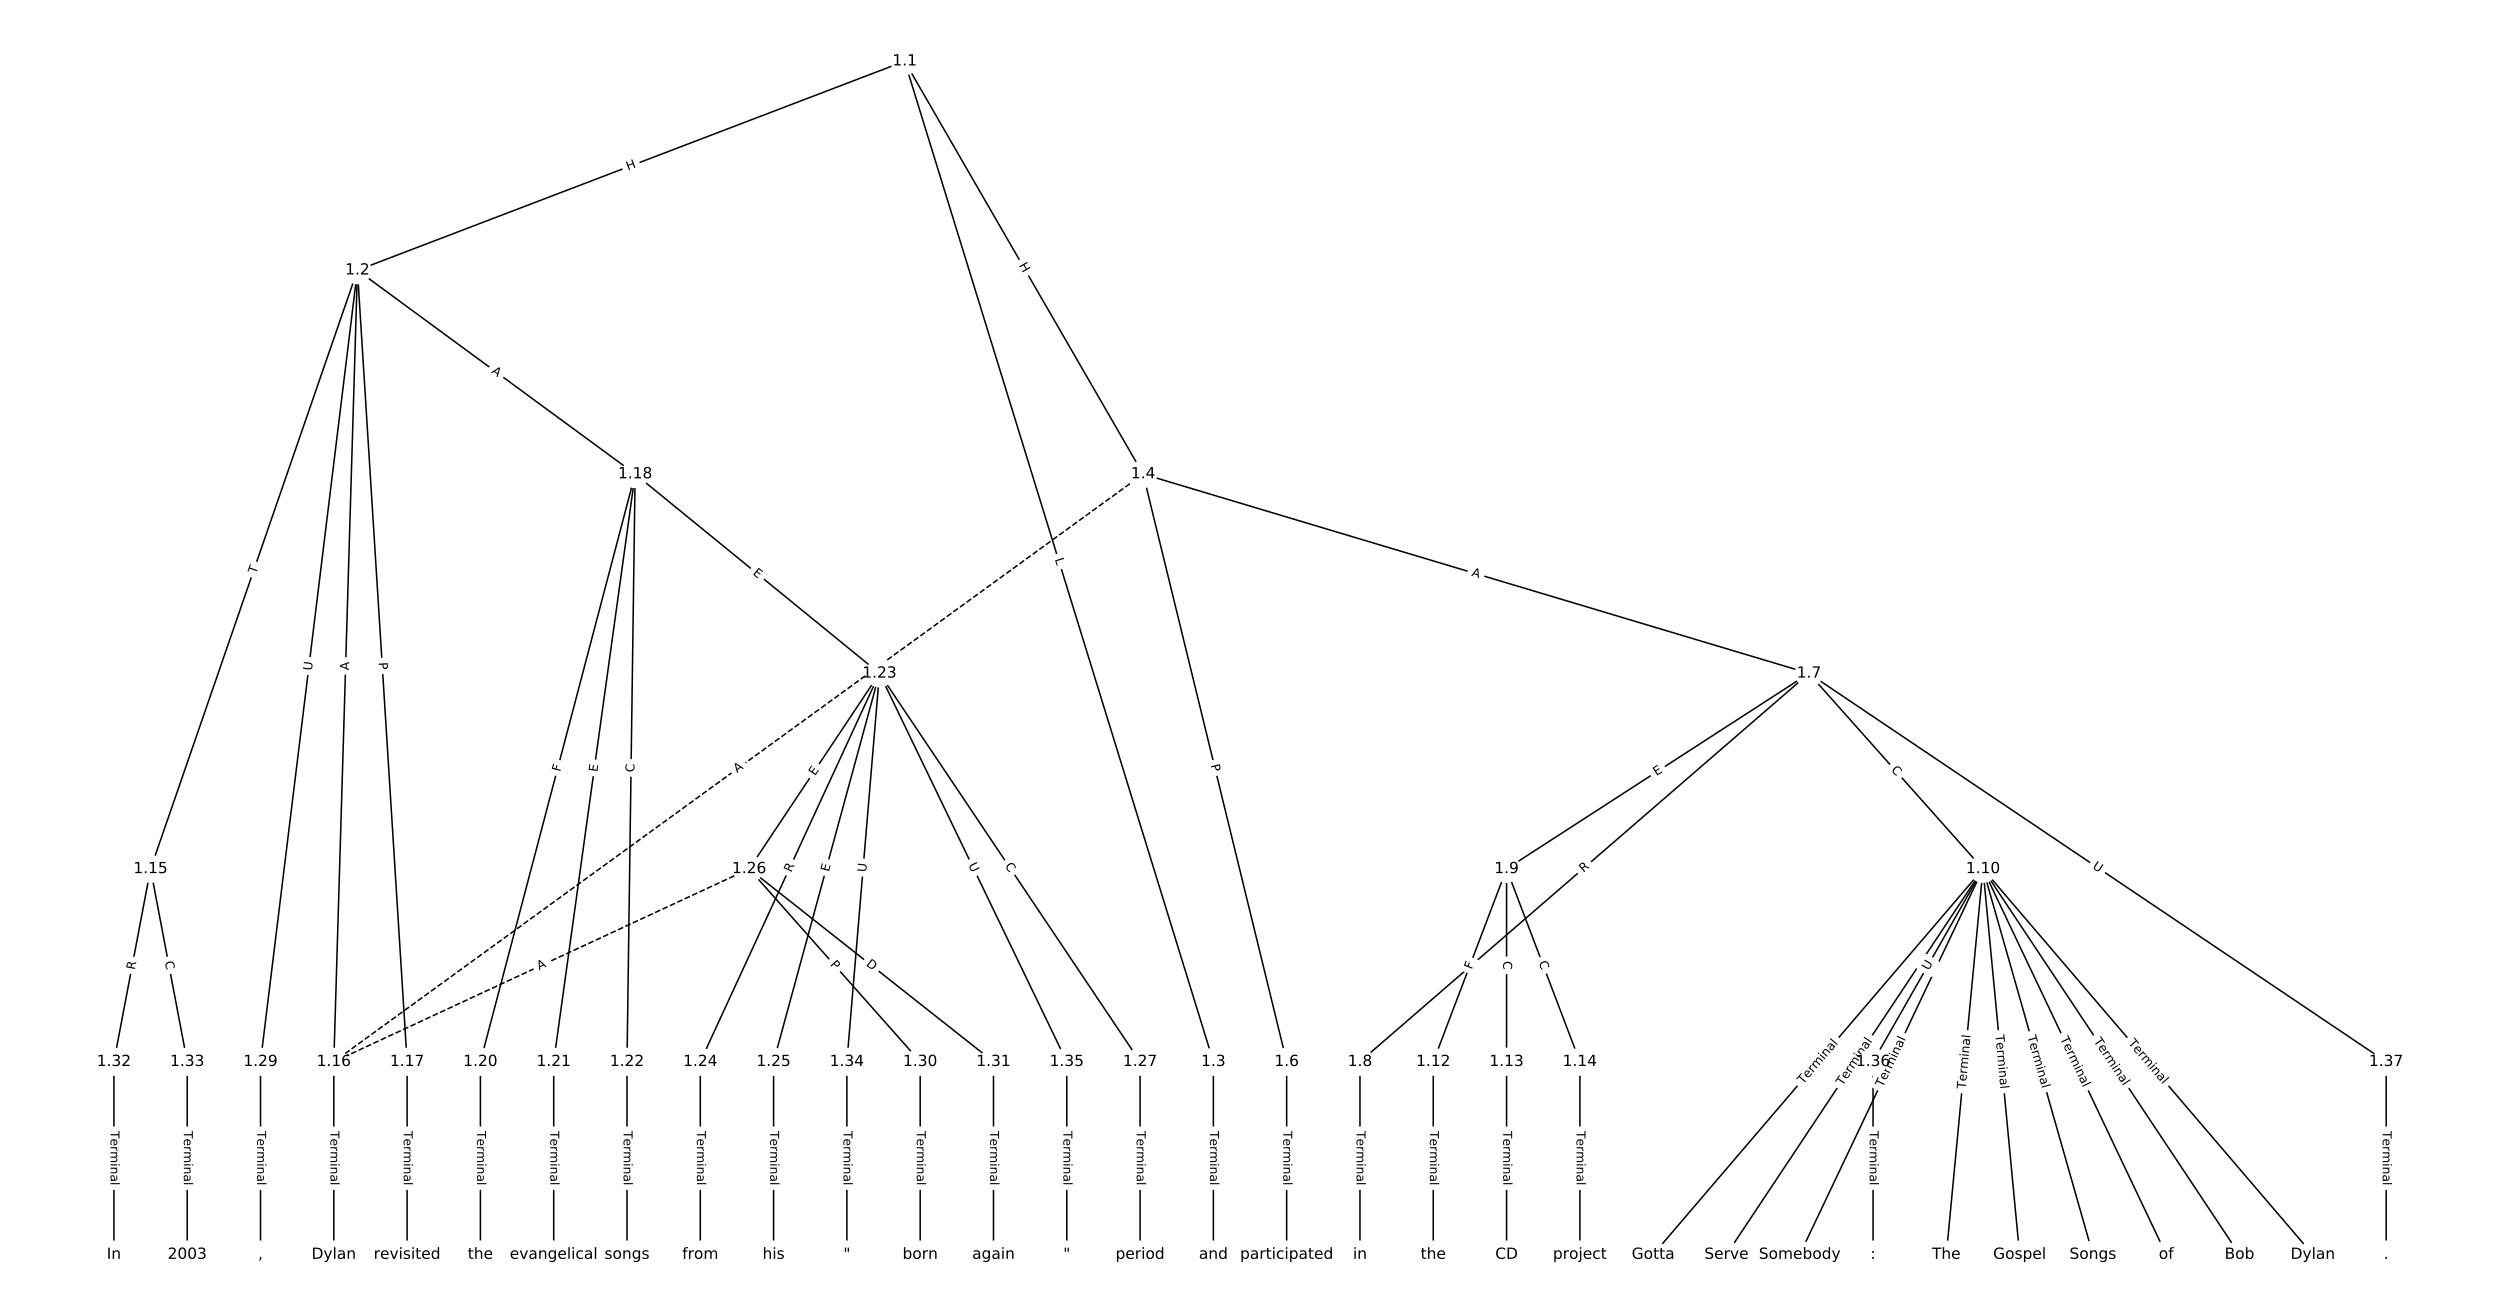 <?xml version="1.0" encoding="UTF-8"?>
<!DOCTYPE svg  PUBLIC '-//W3C//DTD SVG 1.1//EN'  'http://www.w3.org/Graphics/SVG/1.1/DTD/svg11.dtd'>
<svg width="1621.3pt" height="853.33pt" version="1.1" viewBox="0 0 1621.3 853.33" xmlns="http://www.w3.org/2000/svg" xmlns:xlink="http://www.w3.org/1999/xlink">
<defs>
<style type="text/css">*{stroke-linecap:butt;stroke-linejoin:round;}</style>
</defs>
<path d="m0 853.33h1621.3v-853.33h-1621.3z" fill="#fff"/>
<g fill="none" stroke="#000">
<path d="m586.68 39.702-354.88 135.56" clip-path="url(#a)"/>
<path d="m586.68 39.702 200.22 648.86" clip-path="url(#a)"/>
<path d="m586.68 39.702 154.66 267.75" clip-path="url(#a)"/>
<path d="m231.8 175.26-134.15 388.24" clip-path="url(#a)"/>
<path d="m231.8 175.26-15.317 513.31" clip-path="url(#a)"/>
<path d="m231.8 175.26 32.218 513.31" clip-path="url(#a)"/>
<path d="m231.8 175.26 180.1 132.19" clip-path="url(#a)"/>
<path d="m231.8 175.26-62.851 513.31" clip-path="url(#a)"/>
<path d="m786.9 688.57v125.07" clip-path="url(#a)"/>
<path d="m741.35 307.45 93.089 381.12" clip-path="url(#a)"/>
<path d="m741.35 307.45 431.77 129.25" clip-path="url(#a)"/>
<path d="m741.35 307.45-524.86 381.12" clip-path="url(#a)" stroke-dasharray="3.7,1.6"/>
<path d="m834.43 688.57v125.07" clip-path="url(#a)"/>
<path d="m1173.1 436.7-291.15 251.87" clip-path="url(#a)"/>
<path d="m1173.1 436.7-196.08 126.8" clip-path="url(#a)"/>
<path d="m1173.1 436.7 112.89 126.8" clip-path="url(#a)"/>
<path d="m1173.1 436.7 374.34 251.87" clip-path="url(#a)"/>
<path d="m881.97 688.57v125.07" clip-path="url(#a)"/>
<path d="m977.04 563.5-47.535 125.07" clip-path="url(#a)"/>
<path d="m977.04 563.5v125.07" clip-path="url(#a)"/>
<path d="m977.04 563.5 47.535 125.07" clip-path="url(#a)"/>
<path d="m1286 563.5-213.91 250.13" clip-path="url(#a)"/>
<path d="m1286 563.5-166.37 250.13" clip-path="url(#a)"/>
<path d="m1286 563.5-118.84 250.13" clip-path="url(#a)"/>
<path d="m1286 563.5-23.767 250.13" clip-path="url(#a)"/>
<path d="m1286 563.5 23.767 250.13" clip-path="url(#a)"/>
<path d="m1286 563.5 71.302 250.13" clip-path="url(#a)"/>
<path d="m1286 563.5 118.84 250.13" clip-path="url(#a)"/>
<path d="m1286 563.5 166.37 250.13" clip-path="url(#a)"/>
<path d="m1286 563.5 213.91 250.13" clip-path="url(#a)"/>
<path d="m1286 563.5-71.302 125.07" clip-path="url(#a)"/>
<path d="m929.5 688.57v125.07" clip-path="url(#a)"/>
<path d="m977.04 688.57v125.07" clip-path="url(#a)"/>
<path d="m1024.6 688.57v125.07" clip-path="url(#a)"/>
<path d="m97.647 563.5-23.767 125.07" clip-path="url(#a)"/>
<path d="m97.647 563.5 23.767 125.07" clip-path="url(#a)"/>
<path d="m216.48 688.57v125.07" clip-path="url(#a)"/>
<path d="m264.02 688.57v125.07" clip-path="url(#a)"/>
<path d="m411.9 307.45-100.35 381.12" clip-path="url(#a)"/>
<path d="m411.9 307.45-52.816 381.12" clip-path="url(#a)"/>
<path d="m411.9 307.45-5.282 381.12" clip-path="url(#a)"/>
<path d="m411.9 307.45 158.45 129.25" clip-path="url(#a)"/>
<path d="m311.55 688.57v125.07" clip-path="url(#a)"/>
<path d="m359.09 688.57v125.07" clip-path="url(#a)"/>
<path d="m406.62 688.57v125.07" clip-path="url(#a)"/>
<path d="m570.35 436.7-116.2 251.87" clip-path="url(#a)"/>
<path d="m570.35 436.7-68.661 251.87" clip-path="url(#a)"/>
<path d="m570.35 436.7-84.506 126.8" clip-path="url(#a)"/>
<path d="m570.35 436.7 169.01 251.87" clip-path="url(#a)"/>
<path d="m570.35 436.7-21.127 251.87" clip-path="url(#a)"/>
<path d="m570.35 436.7 121.48 251.87" clip-path="url(#a)"/>
<path d="m454.16 688.57v125.07" clip-path="url(#a)"/>
<path d="m501.69 688.57v125.07" clip-path="url(#a)"/>
<path d="m485.85 563.5-269.36 125.07" clip-path="url(#a)" stroke-dasharray="3.7,1.6"/>
<path d="m485.85 563.5 110.91 125.07" clip-path="url(#a)"/>
<path d="m485.85 563.5 158.45 125.07" clip-path="url(#a)"/>
<path d="m739.36 688.57v125.07" clip-path="url(#a)"/>
<path d="m168.95 688.57v125.07" clip-path="url(#a)"/>
<path d="m596.76 688.57v125.07" clip-path="url(#a)"/>
<path d="m644.3 688.57v125.07" clip-path="url(#a)"/>
<path d="m73.88 688.57v125.07" clip-path="url(#a)"/>
<path d="m121.41 688.57v125.07" clip-path="url(#a)"/>
<path d="m549.23 688.57v125.07" clip-path="url(#a)"/>
<path d="m691.83 688.57v125.07" clip-path="url(#a)"/>
<path d="m1214.7 688.57v125.07" clip-path="url(#a)"/>
<path d="m1547.5 688.57v125.07" clip-path="url(#a)"/>
</g>
<path d="m408.67 114.41 5.62-2.147q2.242-0.856 1.386-3.098l-2.763-7.233q-0.856-2.242-3.098-1.386l-5.62 2.147q-2.242 0.856-1.386 3.098l2.763 7.233q0.856 2.242 3.098 1.386z" clip-path="url(#a)" fill="#fff" stroke="#fff"/>
<g clip-path="url(#a)">
<defs>
<path id="am" d="m9.812 72.906h9.859v-29.891h35.844v29.891h9.859v-72.906h-9.859v34.719h-35.844v-34.719h-9.859z"/>
</defs>
<g transform="translate(407.22 110.62) rotate(-20.906) scale(.08 -.08)">
<use xlink:href="#am"/>
</g>
</g>
<path d="m680.14 363.85 1.314 4.259q0.708 2.293 3.001 1.586l7.398-2.283q2.293-0.708 1.586-3.001l-1.314-4.259q-0.708-2.293-3.001-1.586l-7.398 2.283q-2.293 0.708-1.586 3.001z" clip-path="url(#a)" fill="#fff" stroke="#fff"/>
<g clip-path="url(#a)">
<defs>
<path id="at" d="m9.812 72.906h9.859v-64.609h35.5v-8.297h-45.359z"/>
</defs>
<g transform="translate(684.02 362.66) rotate(72.852) scale(.08 -.08)">
<use xlink:href="#at"/>
</g>
</g>
<path d="m657.08 174.11 3.009 5.21q1.2 2.078 3.279 0.878l6.704-3.873q2.078-1.2 0.878-3.279l-3.009-5.21q-1.2-2.078-3.279-0.878l-6.704 3.873q-2.078 1.2-0.878 3.279z" clip-path="url(#a)" fill="#fff" stroke="#fff"/>
<g clip-path="url(#a)">
<g transform="translate(660.6 172.08) rotate(59.987) scale(.08 -.08)">
<use xlink:href="#am"/>
</g>
</g>
<path d="m169.85 373.74 1.596-4.618q0.784-2.268-1.485-3.052l-7.318-2.529q-2.268-0.784-3.052 1.485l-1.596 4.618q-0.784 2.268 1.485 3.052l7.318 2.529q2.268 0.784 3.052-1.485z" clip-path="url(#a)" fill="#fff" stroke="#fff"/>
<g clip-path="url(#a)">
<defs>
<path id="j" d="m-0.297 72.906h61.672v-8.312h-25.875v-64.594h-9.906v64.594h-25.891z"/>
</defs>
<g transform="translate(166.01 372.41) rotate(-70.938) scale(.08 -.08)">
<use xlink:href="#j"/>
</g>
</g>
<path d="m230.33 434.83 0.163-5.47q0.072-2.399-2.327-2.47l-7.739-0.231q-2.399-0.072-2.47 2.327l-0.163 5.47q-0.072 2.399 2.327 2.47l7.739 0.231q2.399 0.072 2.47-2.327z" clip-path="url(#a)" fill="#fff" stroke="#fff"/>
<g clip-path="url(#a)">
<defs>
<path id="u" d="m34.188 63.188-13.391-36.281h26.812zm-5.578 9.719h11.188l27.781-72.906h-10.25l-6.641 18.703h-32.859l-6.641-18.703h-10.406z"/>
</defs>
<g transform="translate(226.27 434.71) rotate(-88.291) scale(.08 -.08)">
<use xlink:href="#u"/>
</g>
</g>
<path d="m241.5 429.9 0.302 4.814q0.15 2.395 2.546 2.245l7.727-0.485q2.395-0.15 2.245-2.546l-0.302-4.814q-0.15-2.395-2.546-2.245l-7.727 0.485q-2.395 0.15-2.245 2.546z" clip-path="url(#a)" fill="#fff" stroke="#fff"/>
<g clip-path="url(#a)">
<defs>
<path id="ai" d="m19.672 64.797v-27.391h12.406q6.891 0 10.641 3.562 3.766 3.562 3.766 10.156 0 6.547-3.766 10.109-3.75 3.562-10.641 3.562zm-9.859 8.109h22.266q12.266 0 18.531-5.547 6.281-5.547 6.281-16.234 0-10.797-6.281-16.312-6.266-5.516-18.531-5.516h-12.406v-29.297h-9.859z"/>
</defs>
<g transform="translate(245.56 429.64) rotate(86.409) scale(.08 -.08)">
<use xlink:href="#ai"/>
</g>
</g>
<path d="m315.94 244.79 4.412 3.238q1.935 1.42 3.355-0.515l4.581-6.242q1.42-1.935-0.515-3.355l-4.412-3.238q-1.935-1.42-3.355 0.515l-4.581 6.242q-1.42 1.935 0.515 3.355z" clip-path="url(#a)" fill="#fff" stroke="#fff"/>
<g clip-path="url(#a)">
<g transform="translate(318.34 241.51) rotate(36.278) scale(.08 -.08)">
<use xlink:href="#u"/>
</g>
</g>
<path d="m206.24 435.58 0.712-5.812q0.292-2.382-2.091-2.674l-7.685-0.941q-2.382-0.292-2.674 2.091l-0.712 5.812q-0.292 2.382 2.091 2.674l7.685 0.941q2.382 0.292 2.674-2.091z" clip-path="url(#a)" fill="#fff" stroke="#fff"/>
<g clip-path="url(#a)">
<defs>
<path id="s" d="m8.688 72.906h9.922v-44.297q0-11.719 4.234-16.875 4.25-5.141 13.781-5.141 9.469 0 13.719 5.141 4.25 5.156 4.25 16.875v44.297h9.906v-45.516q0-14.25-7.062-21.531-7.047-7.281-20.812-7.281-13.828 0-20.891 7.281-7.047 7.281-7.047 21.531z"/>
</defs>
<g transform="translate(202.21 435.09) rotate(-83.019) scale(.08 -.08)">
<use xlink:href="#s"/>
</g>
</g>
<path d="m780.63 733.46v35.285q0 2.4 2.4 2.4h7.742q2.4 0 2.4-2.4v-35.285q0-2.4-2.4-2.4h-7.742q-2.4 0-2.4 2.4z" clip-path="url(#a)" fill="#fff" stroke="#fff"/>
<g clip-path="url(#a)">
<defs>
<path id="c" d="m56.203 29.594v-4.391h-41.312q0.594-9.281 5.594-14.141t13.938-4.859q5.172 0 10.031 1.266t9.656 3.812v-8.5q-4.844-2.047-9.922-3.125t-10.297-1.078q-13.094 0-20.734 7.609-7.641 7.625-7.641 20.625 0 13.422 7.25 21.297 7.25 7.891 19.562 7.891 11.031 0 17.453-7.109 6.422-7.094 6.422-19.297zm-8.984 2.641q-0.094 7.359-4.125 11.75-4.031 4.406-10.672 4.406-7.516 0-12.031-4.25t-5.203-11.969z"/>
<path id="h" d="m41.109 46.297q-1.516 0.875-3.297 1.281-1.781 0.422-3.922 0.422-7.625 0-11.703-4.953t-4.078-14.234v-28.812h-9.031v54.688h9.031v-8.5q2.844 4.984 7.375 7.391 4.547 2.422 11.047 2.422 0.922 0 2.047-0.125 1.125-0.109 2.484-0.359z"/>
<path id="l" d="m52 44.188q3.375 6.062 8.062 8.938t11.031 2.875q8.547 0 13.188-5.984 4.641-5.969 4.641-17v-33.016h-9.031v32.719q0 7.859-2.797 11.656-2.781 3.812-8.484 3.812-6.984 0-11.047-4.641-4.047-4.625-4.047-12.641v-30.906h-9.031v32.719q0 7.906-2.781 11.688t-8.594 3.781q-6.891 0-10.953-4.656-4.047-4.656-4.047-12.625v-30.906h-9.031v54.688h9.031v-8.5q3.078 5.031 7.375 7.422t10.203 2.391q5.969 0 10.141-3.031 4.172-3.016 6.172-8.781z"/>
<path id="g" d="m9.422 54.688h8.984v-54.688h-8.984zm0 21.297h8.984v-11.391h-8.984z"/>
<path id="f" d="m54.891 33.016v-33.016h-8.984v32.719q0 7.766-3.031 11.609-3.031 3.859-9.078 3.859-7.281 0-11.484-4.641-4.203-4.625-4.203-12.641v-30.906h-9.031v54.688h9.031v-8.5q3.234 4.938 7.594 7.375 4.375 2.438 10.094 2.438 9.422 0 14.25-5.828 4.844-5.828 4.844-17.156z"/>
<path id="e" d="m34.281 27.484q-10.891 0-15.094-2.484t-4.203-8.5q0-4.781 3.156-7.594 3.156-2.797 8.562-2.797 7.484 0 12 5.297t4.516 14.078v2zm17.922 3.719v-31.203h-8.984v8.297q-3.078-4.969-7.672-7.344t-11.234-2.375q-8.391 0-13.359 4.719-4.953 4.719-4.953 12.625 0 9.219 6.172 13.906 6.188 4.688 18.438 4.688h12.609v0.891q0 6.203-4.078 9.594t-11.453 3.391q-4.688 0-9.141-1.125-4.438-1.125-8.531-3.375v8.312q4.922 1.906 9.562 2.844 4.641 0.953 9.031 0.953 11.875 0 17.734-6.156 5.859-6.141 5.859-18.641z"/>
<path id="i" d="m9.422 75.984h8.984v-75.984h-8.984z"/>
</defs>
<g transform="translate(784.69 733.46) rotate(90) scale(.08 -.08)">
<use xlink:href="#j"/>
<use x="60.818" xlink:href="#c"/>
<use x="122.342" xlink:href="#h"/>
<use x="163.439" xlink:href="#l"/>
<use x="260.852" xlink:href="#g"/>
<use x="288.635" xlink:href="#f"/>
<use x="352.014" xlink:href="#e"/>
<use x="413.293" xlink:href="#i"/>
</g>
</g>
<path d="m781.23 497.15 1.145 4.686q0.569 2.332 2.901 1.762l7.521-1.837q2.332-0.569 1.762-2.901l-1.145-4.686q-0.569-2.332-2.901-1.762l-7.521 1.837q-2.332 0.569-1.762 2.901z" clip-path="url(#a)" fill="#fff" stroke="#fff"/>
<g clip-path="url(#a)">
<g transform="translate(785.17 496.19) rotate(76.274) scale(.08 -.08)">
<use xlink:href="#ai"/>
</g>
</g>
<path d="m952.81 377.3 5.243 1.569q2.299 0.688 2.987-1.611l2.22-7.417q0.688-2.299-1.611-2.987l-5.243-1.569q-2.299-0.688-2.987 1.611l-2.22 7.417q-0.688 2.299 1.611 2.987z" clip-path="url(#a)" fill="#fff" stroke="#fff"/>
<g clip-path="url(#a)">
<g transform="translate(953.98 373.4) rotate(16.665) scale(.08 -.08)">
<use xlink:href="#u"/>
</g>
</g>
<path d="m480.39 504.69 4.428-3.216q1.942-1.41 0.532-3.352l-4.549-6.265q-1.41-1.942-3.352-0.532l-4.428 3.216q-1.942 1.41-0.532 3.352l4.549 6.265q1.41 1.942 3.352 0.532z" clip-path="url(#a)" fill="#fff" stroke="#fff"/>
<g clip-path="url(#a)">
<g transform="translate(478 501.4) rotate(-35.984) scale(.08 -.08)">
<use xlink:href="#u"/>
</g>
</g>
<path d="m828.16 733.46v35.285q0 2.4 2.4 2.4h7.742q2.4 0 2.4-2.4v-35.285q0-2.4-2.4-2.4h-7.742q-2.4 0-2.4 2.4z" clip-path="url(#a)" fill="#fff" stroke="#fff"/>
<g clip-path="url(#a)">
<g transform="translate(832.23 733.46) rotate(90) scale(.08 -.08)">
<use xlink:href="#j"/>
<use x="60.818" xlink:href="#c"/>
<use x="122.342" xlink:href="#h"/>
<use x="163.439" xlink:href="#l"/>
<use x="260.852" xlink:href="#g"/>
<use x="288.635" xlink:href="#f"/>
<use x="352.014" xlink:href="#e"/>
<use x="413.293" xlink:href="#i"/>
</g>
</g>
<path d="m1029.5 569.19 4.204-3.637q1.815-1.57 0.245-3.385l-5.066-5.856q-1.57-1.815-3.385-0.245l-4.204 3.637q-1.815 1.57-0.245 3.385l5.066 5.856q1.57 1.815 3.385 0.245z" clip-path="url(#a)" fill="#fff" stroke="#fff"/>
<g clip-path="url(#a)">
<defs>
<path id="ah" d="m44.391 34.188q3.172-1.078 6.172-4.594t6.031-9.672l10.016-19.922h-10.609l-9.312 18.703q-3.625 7.328-7.016 9.719t-9.25 2.391h-10.75v-30.812h-9.859v72.906h22.266q12.5 0 18.656-5.234 6.156-5.219 6.156-15.766 0-6.891-3.203-11.438-3.203-4.531-9.297-6.281zm-24.719 30.609v-25.875h12.406q7.125 0 10.766 3.297t3.641 9.688-3.641 9.641-10.766 3.25z"/>
</defs>
<g transform="translate(1026.9 566.12) rotate(-40.863) scale(.08 -.08)">
<use xlink:href="#ah"/>
</g>
</g>
<path d="m1076.4 506.74 4.245-2.745q2.015-1.303 0.712-3.319l-4.205-6.501q-1.303-2.015-3.319-0.712l-4.245 2.745q-2.015 1.303-0.712 3.319l4.205 6.501q1.303 2.015 3.319 0.712z" clip-path="url(#a)" fill="#fff" stroke="#fff"/>
<g clip-path="url(#a)">
<defs>
<path id="t" d="m9.812 72.906h46.094v-8.312h-36.234v-21.578h34.719v-8.297h-34.719v-26.422h37.109v-8.297h-46.969z"/>
</defs>
<g transform="translate(1074.2 503.33) rotate(-32.891) scale(.08 -.08)">
<use xlink:href="#t"/>
</g>
</g>
<path d="m1223 502.18 3.715 4.172q1.596 1.792 3.388 0.197l5.783-5.148q1.792-1.596 0.197-3.388l-3.715-4.172q-1.596-1.792-3.388-0.197l-5.783 5.148q-1.792 1.596-0.197 3.388z" clip-path="url(#a)" fill="#fff" stroke="#fff"/>
<g clip-path="url(#a)">
<defs>
<path id="q" d="m64.406 67.281v-10.391q-4.984 4.641-10.625 6.922-5.641 2.297-11.984 2.297-12.5 0-19.141-7.641t-6.641-22.094q0-14.406 6.641-22.047t19.141-7.641q6.344 0 11.984 2.297t10.625 6.938v-10.312q-5.172-3.516-10.969-5.281-5.781-1.75-12.219-1.75-16.562 0-26.094 10.125-9.516 10.141-9.516 27.672 0 17.578 9.516 27.703 9.531 10.141 26.094 10.141 6.531 0 12.312-1.734 5.797-1.734 10.875-5.203z"/>
</defs>
<g transform="translate(1226.1 499.48) rotate(48.321) scale(.08 -.08)">
<use xlink:href="#q"/>
</g>
</g>
<path d="m1354.4 566.2 4.858 3.268q1.991 1.34 3.331-0.651l4.322-6.424q1.34-1.991-0.651-3.331l-4.858-3.268q-1.991-1.34-3.331 0.651l-4.322 6.424q-1.34 1.991 0.651 3.331z" clip-path="url(#a)" fill="#fff" stroke="#fff"/>
<g clip-path="url(#a)">
<g transform="translate(1356.6 562.83) rotate(33.934) scale(.08 -.08)">
<use xlink:href="#s"/>
</g>
</g>
<path d="m875.7 733.46v35.285q0 2.4 2.4 2.4h7.742q2.4 0 2.4-2.4v-35.285q0-2.4-2.4-2.4h-7.742q-2.4 0-2.4 2.4z" clip-path="url(#a)" fill="#fff" stroke="#fff"/>
<g clip-path="url(#a)">
<g transform="translate(879.76 733.46) rotate(90) scale(.08 -.08)">
<use xlink:href="#j"/>
<use x="60.818" xlink:href="#c"/>
<use x="122.342" xlink:href="#h"/>
<use x="163.439" xlink:href="#l"/>
<use x="260.852" xlink:href="#g"/>
<use x="288.635" xlink:href="#f"/>
<use x="352.014" xlink:href="#e"/>
<use x="413.293" xlink:href="#i"/>
</g>
</g>
<path d="m958.32 630.41 1.635-4.301q0.853-2.243-1.391-3.096l-7.237-2.751q-2.243-0.853-3.096 1.391l-1.635 4.301q-0.853 2.243 1.391 3.096l7.237 2.751q2.243 0.853 3.096-1.391z" clip-path="url(#a)" fill="#fff" stroke="#fff"/>
<g clip-path="url(#a)">
<defs>
<path id="ao" d="m9.812 72.906h41.891v-8.312h-32.031v-21.484h28.906v-8.297h-28.906v-34.812h-9.859z"/>
</defs>
<g transform="translate(954.52 628.97) rotate(-69.189) scale(.08 -.08)">
<use xlink:href="#ao"/>
</g>
</g>
<path d="m970.77 623.24v5.586q0 2.4 2.4 2.4h7.742q2.4 0 2.4-2.4v-5.586q0-2.4-2.4-2.4h-7.742q-2.4 0-2.4 2.4z" clip-path="url(#a)" fill="#fff" stroke="#fff"/>
<g clip-path="url(#a)">
<g transform="translate(974.83 623.24) rotate(90) scale(.08 -.08)">
<use xlink:href="#q"/>
</g>
</g>
<path d="m993.95 625.65 1.985 5.222q0.853 2.243 3.096 1.391l7.237-2.751q2.243-0.853 1.391-3.096l-1.985-5.222q-0.853-2.243-3.096-1.391l-7.237 2.751q-2.243 0.853-1.391 3.096z" clip-path="url(#a)" fill="#fff" stroke="#fff"/>
<g clip-path="url(#a)">
<g transform="translate(997.75 624.21) rotate(69.189) scale(.08 -.08)">
<use xlink:href="#q"/>
</g>
</g>
<path d="m1172.4 706.05 22.933-26.816q1.56-1.824-0.264-3.384l-5.884-5.032q-1.824-1.56-3.384 0.264l-22.933 26.816q-1.56 1.824 0.264 3.384l5.884 5.032q1.824 1.56 3.384-0.264z" clip-path="url(#a)" fill="#fff" stroke="#fff"/>
<g clip-path="url(#a)">
<g transform="translate(1169.3 703.41) rotate(-49.464) scale(.08 -.08)">
<use xlink:href="#j"/>
<use x="60.818" xlink:href="#c"/>
<use x="122.342" xlink:href="#h"/>
<use x="163.439" xlink:href="#l"/>
<use x="260.852" xlink:href="#g"/>
<use x="288.635" xlink:href="#f"/>
<use x="352.014" xlink:href="#e"/>
<use x="413.293" xlink:href="#i"/>
</g>
</g>
<path d="m1198.3 706.73 19.542-29.38q1.329-1.998-0.669-3.328l-6.447-4.288q-1.998-1.329-3.328 0.669l-19.542 29.38q-1.329 1.998 0.669 3.328l6.447 4.288q1.998 1.329 3.328-0.669z" clip-path="url(#a)" fill="#fff" stroke="#fff"/>
<g clip-path="url(#a)">
<g transform="translate(1194.9 704.48) rotate(-56.371) scale(.08 -.08)">
<use xlink:href="#j"/>
<use x="60.818" xlink:href="#c"/>
<use x="122.342" xlink:href="#h"/>
<use x="163.439" xlink:href="#l"/>
<use x="260.852" xlink:href="#g"/>
<use x="288.635" xlink:href="#f"/>
<use x="352.014" xlink:href="#e"/>
<use x="413.293" xlink:href="#i"/>
</g>
</g>
<path d="m1224.7 707.19 15.142-31.871q1.03-2.168-1.138-3.198l-6.993-3.322q-2.168-1.03-3.198 1.138l-15.142 31.871q-1.03 2.168 1.138 3.198l6.993 3.322q2.168 1.03 3.198-1.138z" clip-path="url(#a)" fill="#fff" stroke="#fff"/>
<g clip-path="url(#a)">
<g transform="translate(1221 705.45) rotate(-64.588) scale(.08 -.08)">
<use xlink:href="#j"/>
<use x="60.818" xlink:href="#c"/>
<use x="122.342" xlink:href="#h"/>
<use x="163.439" xlink:href="#l"/>
<use x="260.852" xlink:href="#g"/>
<use x="288.635" xlink:href="#f"/>
<use x="352.014" xlink:href="#e"/>
<use x="413.293" xlink:href="#i"/>
</g>
</g>
<path d="m1278.7 706.72 3.338-35.127q0.227-2.389-2.162-2.616l-7.708-0.732q-2.389-0.227-2.616 2.162l-3.338 35.127q-0.227 2.389 2.162 2.616l7.708 0.732q2.389 0.227 2.616-2.162z" clip-path="url(#a)" fill="#fff" stroke="#fff"/>
<g clip-path="url(#a)">
<g transform="translate(1274.7 706.34) rotate(-84.572) scale(.08 -.08)">
<use xlink:href="#j"/>
<use x="60.818" xlink:href="#c"/>
<use x="122.342" xlink:href="#h"/>
<use x="163.439" xlink:href="#l"/>
<use x="260.852" xlink:href="#g"/>
<use x="288.635" xlink:href="#f"/>
<use x="352.014" xlink:href="#e"/>
<use x="413.293" xlink:href="#i"/>
</g>
</g>
<path d="m1290 671.6 3.338 35.127q0.227 2.389 2.616 2.162l7.708-0.732q2.389-0.227 2.162-2.616l-3.338-35.127q-0.227-2.389-2.616-2.162l-7.708 0.732q-2.389 0.227-2.162 2.616z" clip-path="url(#a)" fill="#fff" stroke="#fff"/>
<g clip-path="url(#a)">
<g transform="translate(1294 671.21) rotate(84.572) scale(.08 -.08)">
<use xlink:href="#j"/>
<use x="60.818" xlink:href="#c"/>
<use x="122.342" xlink:href="#h"/>
<use x="163.439" xlink:href="#l"/>
<use x="260.852" xlink:href="#g"/>
<use x="288.635" xlink:href="#f"/>
<use x="352.014" xlink:href="#e"/>
<use x="413.293" xlink:href="#i"/>
</g>
</g>
<path d="m1310.8 673.32 9.673 33.933q0.658 2.308 2.966 1.65l7.446-2.123q2.308-0.658 1.65-2.966l-9.673-33.933q-0.658-2.308-2.966-1.65l-7.446 2.123q-2.308 0.658-1.65 2.966z" clip-path="url(#a)" fill="#fff" stroke="#fff"/>
<g clip-path="url(#a)">
<g transform="translate(1314.7 672.21) rotate(74.089) scale(.08 -.08)">
<use xlink:href="#j"/>
<use x="60.818" xlink:href="#c"/>
<use x="122.342" xlink:href="#h"/>
<use x="163.439" xlink:href="#l"/>
<use x="260.852" xlink:href="#g"/>
<use x="288.635" xlink:href="#f"/>
<use x="352.014" xlink:href="#e"/>
<use x="413.293" xlink:href="#i"/>
</g>
</g>
<path d="m1332.2 675.32 15.142 31.871q1.03 2.168 3.198 1.138l6.993-3.322q2.168-1.03 1.138-3.198l-15.142-31.871q-1.03-2.168-3.198-1.138l-6.993 3.322q-2.168 1.03-1.138 3.198z" clip-path="url(#a)" fill="#fff" stroke="#fff"/>
<g clip-path="url(#a)">
<g transform="translate(1335.9 673.58) rotate(64.588) scale(.08 -.08)">
<use xlink:href="#j"/>
<use x="60.818" xlink:href="#c"/>
<use x="122.342" xlink:href="#h"/>
<use x="163.439" xlink:href="#l"/>
<use x="260.852" xlink:href="#g"/>
<use x="288.635" xlink:href="#f"/>
<use x="352.014" xlink:href="#e"/>
<use x="413.293" xlink:href="#i"/>
</g>
</g>
<path d="m1354.2 677.35 19.542 29.38q1.329 1.998 3.328 0.669l6.447-4.288q1.998-1.329 0.669-3.328l-19.542-29.38q-1.329-1.998-3.328-0.669l-6.447 4.288q-1.998 1.329-0.669 3.328z" clip-path="url(#a)" fill="#fff" stroke="#fff"/>
<g clip-path="url(#a)">
<g transform="translate(1357.6 675.1) rotate(56.371) scale(.08 -.08)">
<use xlink:href="#j"/>
<use x="60.818" xlink:href="#c"/>
<use x="122.342" xlink:href="#h"/>
<use x="163.439" xlink:href="#l"/>
<use x="260.852" xlink:href="#g"/>
<use x="288.635" xlink:href="#f"/>
<use x="352.014" xlink:href="#e"/>
<use x="413.293" xlink:href="#i"/>
</g>
</g>
<path d="m1376.7 679.23 22.933 26.816q1.56 1.824 3.384 0.264l5.884-5.032q1.824-1.56 0.264-3.384l-22.933-26.816q-1.56-1.824-3.384-0.264l-5.884 5.032q-1.824 1.56-0.264 3.384z" clip-path="url(#a)" fill="#fff" stroke="#fff"/>
<g clip-path="url(#a)">
<g transform="translate(1379.8 676.59) rotate(49.464) scale(.08 -.08)">
<use xlink:href="#j"/>
<use x="60.818" xlink:href="#c"/>
<use x="122.342" xlink:href="#h"/>
<use x="163.439" xlink:href="#l"/>
<use x="260.852" xlink:href="#g"/>
<use x="288.635" xlink:href="#f"/>
<use x="352.014" xlink:href="#e"/>
<use x="413.293" xlink:href="#i"/>
</g>
</g>
<path d="m1254.4 631.68 2.9-5.086q1.189-2.085-0.896-3.274l-6.726-3.835q-2.085-1.189-3.274 0.896l-2.9 5.086q-1.189 2.085 0.896 3.274l6.726 3.835q2.085 1.189 3.274-0.896z" clip-path="url(#a)" fill="#fff" stroke="#fff"/>
<g clip-path="url(#a)">
<g transform="translate(1250.8 629.67) rotate(-60.312) scale(.08 -.08)">
<use xlink:href="#s"/>
</g>
</g>
<path d="m923.23 733.46v35.285q0 2.4 2.4 2.4h7.742q2.4 0 2.4-2.4v-35.285q0-2.4-2.4-2.4h-7.742q-2.4 0-2.4 2.4z" clip-path="url(#a)" fill="#fff" stroke="#fff"/>
<g clip-path="url(#a)">
<g transform="translate(927.3 733.46) rotate(90) scale(.08 -.08)">
<use xlink:href="#j"/>
<use x="60.818" xlink:href="#c"/>
<use x="122.342" xlink:href="#h"/>
<use x="163.439" xlink:href="#l"/>
<use x="260.852" xlink:href="#g"/>
<use x="288.635" xlink:href="#f"/>
<use x="352.014" xlink:href="#e"/>
<use x="413.293" xlink:href="#i"/>
</g>
</g>
<path d="m970.77 733.46v35.285q0 2.4 2.4 2.4h7.742q2.4 0 2.4-2.4v-35.285q0-2.4-2.4-2.4h-7.742q-2.4 0-2.4 2.4z" clip-path="url(#a)" fill="#fff" stroke="#fff"/>
<g clip-path="url(#a)">
<g transform="translate(974.83 733.46) rotate(90) scale(.08 -.08)">
<use xlink:href="#j"/>
<use x="60.818" xlink:href="#c"/>
<use x="122.342" xlink:href="#h"/>
<use x="163.439" xlink:href="#l"/>
<use x="260.852" xlink:href="#g"/>
<use x="288.635" xlink:href="#f"/>
<use x="352.014" xlink:href="#e"/>
<use x="413.293" xlink:href="#i"/>
</g>
</g>
<path d="m1018.3 733.46v35.285q0 2.4 2.4 2.4h7.742q2.4 0 2.4-2.4v-35.285q0-2.4-2.4-2.4h-7.742q-2.4 0-2.4 2.4z" clip-path="url(#a)" fill="#fff" stroke="#fff"/>
<g clip-path="url(#a)">
<g transform="translate(1022.4 733.46) rotate(90) scale(.08 -.08)">
<use xlink:href="#j"/>
<use x="60.818" xlink:href="#c"/>
<use x="122.342" xlink:href="#h"/>
<use x="163.439" xlink:href="#l"/>
<use x="260.852" xlink:href="#g"/>
<use x="288.635" xlink:href="#f"/>
<use x="352.014" xlink:href="#e"/>
<use x="413.293" xlink:href="#i"/>
</g>
</g>
<path d="m91.406 629.94 1.038-5.461q0.448-2.358-1.91-2.806l-7.606-1.446q-2.358-0.448-2.806 1.91l-1.038 5.461q-0.448 2.358 1.91 2.806l7.606 1.446q2.358 0.448 2.806-1.91z" clip-path="url(#a)" fill="#fff" stroke="#fff"/>
<g clip-path="url(#a)">
<g transform="translate(87.413 629.18) rotate(-79.24) scale(.08 -.08)">
<use xlink:href="#ah"/>
</g>
</g>
<path d="m102.85 624.46 1.043 5.488q0.448 2.358 2.806 1.91l7.606-1.446q2.358-0.448 1.91-2.806l-1.043-5.488q-0.448-2.358-2.806-1.91l-7.606 1.446q-2.358 0.448-1.91 2.806z" clip-path="url(#a)" fill="#fff" stroke="#fff"/>
<g clip-path="url(#a)">
<g transform="translate(106.84 623.7) rotate(79.24) scale(.08 -.08)">
<use xlink:href="#q"/>
</g>
</g>
<path d="m210.21 733.46v35.285q0 2.4 2.4 2.4h7.742q2.4 0 2.4-2.4v-35.285q0-2.4-2.4-2.4h-7.742q-2.4 0-2.4 2.4z" clip-path="url(#a)" fill="#fff" stroke="#fff"/>
<g clip-path="url(#a)">
<g transform="translate(214.28 733.46) rotate(90) scale(.08 -.08)">
<use xlink:href="#j"/>
<use x="60.818" xlink:href="#c"/>
<use x="122.342" xlink:href="#h"/>
<use x="163.439" xlink:href="#l"/>
<use x="260.852" xlink:href="#g"/>
<use x="288.635" xlink:href="#f"/>
<use x="352.014" xlink:href="#e"/>
<use x="413.293" xlink:href="#i"/>
</g>
</g>
<path d="m257.75 733.46v35.285q0 2.4 2.4 2.4h7.742q2.4 0 2.4-2.4v-35.285q0-2.4-2.4-2.4h-7.742q-2.4 0-2.4 2.4z" clip-path="url(#a)" fill="#fff" stroke="#fff"/>
<g clip-path="url(#a)">
<g transform="translate(261.81 733.46) rotate(90) scale(.08 -.08)">
<use xlink:href="#j"/>
<use x="60.818" xlink:href="#c"/>
<use x="122.342" xlink:href="#h"/>
<use x="163.439" xlink:href="#l"/>
<use x="260.852" xlink:href="#g"/>
<use x="288.635" xlink:href="#f"/>
<use x="352.014" xlink:href="#e"/>
<use x="413.293" xlink:href="#i"/>
</g>
</g>
<path d="m367.21 501.83 1.172-4.45q0.611-2.321-1.71-2.932l-7.487-1.972q-2.321-0.611-2.932 1.71l-1.172 4.45q-0.611 2.321 1.71 2.932l7.487 1.972q2.321 0.611 2.932-1.71z" clip-path="url(#a)" fill="#fff" stroke="#fff"/>
<g clip-path="url(#a)">
<g transform="translate(363.28 500.79) rotate(-75.248) scale(.08 -.08)">
<use xlink:href="#ao"/>
</g>
</g>
<path d="m391.36 501.37 0.694-5.007q0.329-2.377-2.048-2.707l-7.669-1.063q-2.377-0.329-2.707 2.048l-0.694 5.007q-0.329 2.377 2.048 2.707l7.669 1.063q2.377 0.329 2.707-2.048z" clip-path="url(#a)" fill="#fff" stroke="#fff"/>
<g clip-path="url(#a)">
<g transform="translate(387.34 500.81) rotate(-82.11) scale(.08 -.08)">
<use xlink:href="#t"/>
</g>
</g>
<path d="m415.5 500.89 0.077-5.586q0.033-2.4-2.366-2.433l-7.742-0.107q-2.4-0.033-2.433 2.366l-0.077 5.586q-0.033 2.4 2.366 2.433l7.742 0.107q2.4 0.033 2.433-2.366z" clip-path="url(#a)" fill="#fff" stroke="#fff"/>
<g clip-path="url(#a)">
<g transform="translate(411.43 500.83) rotate(-89.206) scale(.08 -.08)">
<use xlink:href="#q"/>
</g>
</g>
<path d="m485.21 375.34 3.917 3.195q1.86 1.517 3.377-0.343l4.894-6q1.517-1.86-0.343-3.377l-3.917-3.195q-1.86-1.517-3.377 0.343l-4.894 6q-1.517 1.86 0.343 3.377z" clip-path="url(#a)" fill="#fff" stroke="#fff"/>
<g clip-path="url(#a)">
<g transform="translate(487.77 372.19) rotate(39.204) scale(.08 -.08)">
<use xlink:href="#t"/>
</g>
</g>
<path d="m305.28 733.46v35.285q0 2.4 2.4 2.4h7.742q2.4 0 2.4-2.4v-35.285q0-2.4-2.4-2.4h-7.742q-2.4 0-2.4 2.4z" clip-path="url(#a)" fill="#fff" stroke="#fff"/>
<g clip-path="url(#a)">
<g transform="translate(309.35 733.46) rotate(90) scale(.08 -.08)">
<use xlink:href="#j"/>
<use x="60.818" xlink:href="#c"/>
<use x="122.342" xlink:href="#h"/>
<use x="163.439" xlink:href="#l"/>
<use x="260.852" xlink:href="#g"/>
<use x="288.635" xlink:href="#f"/>
<use x="352.014" xlink:href="#e"/>
<use x="413.293" xlink:href="#i"/>
</g>
</g>
<path d="m352.82 733.46v35.285q0 2.4 2.4 2.4h7.742q2.4 0 2.4-2.4v-35.285q0-2.4-2.4-2.4h-7.742q-2.4 0-2.4 2.4z" clip-path="url(#a)" fill="#fff" stroke="#fff"/>
<g clip-path="url(#a)">
<g transform="translate(356.88 733.46) rotate(90) scale(.08 -.08)">
<use xlink:href="#j"/>
<use x="60.818" xlink:href="#c"/>
<use x="122.342" xlink:href="#h"/>
<use x="163.439" xlink:href="#l"/>
<use x="260.852" xlink:href="#g"/>
<use x="288.635" xlink:href="#f"/>
<use x="352.014" xlink:href="#e"/>
<use x="413.293" xlink:href="#i"/>
</g>
</g>
<path d="m400.35 733.46v35.285q0 2.4 2.4 2.4h7.742q2.4 0 2.4-2.4v-35.285q0-2.4-2.4-2.4h-7.742q-2.4 0-2.4 2.4z" clip-path="url(#a)" fill="#fff" stroke="#fff"/>
<g clip-path="url(#a)">
<g transform="translate(404.41 733.46) rotate(90) scale(.08 -.08)">
<use xlink:href="#j"/>
<use x="60.818" xlink:href="#c"/>
<use x="122.342" xlink:href="#h"/>
<use x="163.439" xlink:href="#l"/>
<use x="260.852" xlink:href="#g"/>
<use x="288.635" xlink:href="#f"/>
<use x="352.014" xlink:href="#e"/>
<use x="413.293" xlink:href="#i"/>
</g>
</g>
<path d="m516.78 567.78 2.329-5.048q1.005-2.179-1.174-3.185l-7.03-3.243q-2.179-1.005-3.185 1.174l-2.329 5.048q-1.005 2.179 1.174 3.185l7.03 3.243q2.179 1.005 3.185-1.174z" clip-path="url(#a)" fill="#fff" stroke="#fff"/>
<g clip-path="url(#a)">
<g transform="translate(513.09 566.08) rotate(-65.235) scale(.08 -.08)">
<use xlink:href="#ah"/>
</g>
</g>
<path d="m541.41 566.72 1.329-4.877q0.631-2.316-1.684-2.947l-7.47-2.036q-2.316-0.631-2.947 1.684l-1.329 4.877q-0.631 2.316 1.684 2.947l7.47 2.036q2.316 0.631 2.947-1.684z" clip-path="url(#a)" fill="#fff" stroke="#fff"/>
<g clip-path="url(#a)">
<g transform="translate(537.49 565.65) rotate(-74.751) scale(.08 -.08)">
<use xlink:href="#t"/>
</g>
</g>
<path d="m531.92 505.68 2.803-4.207q1.331-1.997-0.666-3.328l-6.443-4.294q-1.997-1.331-3.328 0.666l-2.803 4.207q-1.331 1.997 0.666 3.328l6.443 4.294q1.997 1.331 3.328-0.666z" clip-path="url(#a)" fill="#fff" stroke="#fff"/>
<g clip-path="url(#a)">
<g transform="translate(528.53 503.43) rotate(-56.32) scale(.08 -.08)">
<use xlink:href="#t"/>
</g>
</g>
<path d="m648.09 563.81 3.113 4.639q1.337 1.993 3.33 0.656l6.429-4.314q1.993-1.337 0.656-3.33l-3.113-4.639q-1.337-1.993-3.33-0.656l-6.429 4.314q-1.993 1.337-0.656 3.33z" clip-path="url(#a)" fill="#fff" stroke="#fff"/>
<g clip-path="url(#a)">
<g transform="translate(651.47 561.54) rotate(56.137) scale(.08 -.08)">
<use xlink:href="#q"/>
</g>
</g>
<path d="m565.79 566.07 0.489-5.835q0.201-2.392-2.191-2.592l-7.715-0.647q-2.392-0.201-2.592 2.191l-0.489 5.835q-0.201 2.392 2.191 2.592l7.715 0.647q2.392 0.201 2.592-2.191z" clip-path="url(#a)" fill="#fff" stroke="#fff"/>
<g clip-path="url(#a)">
<g transform="translate(561.74 565.73) rotate(-85.205) scale(.08 -.08)">
<use xlink:href="#s"/>
</g>
</g>
<path d="m624.17 562.72 2.543 5.274q1.043 2.162 3.204 1.119l6.974-3.364q2.162-1.043 1.119-3.204l-2.543-5.274q-1.043-2.162-3.204-1.119l-6.974 3.364q-2.162 1.043-1.119 3.204z" clip-path="url(#a)" fill="#fff" stroke="#fff"/>
<g clip-path="url(#a)">
<g transform="translate(627.83 560.95) rotate(64.252) scale(.08 -.08)">
<use xlink:href="#s"/>
</g>
</g>
<path d="m447.89 733.46v35.285q0 2.4 2.4 2.4h7.742q2.4 0 2.4-2.4v-35.285q0-2.4-2.4-2.4h-7.742q-2.4 0-2.4 2.4z" clip-path="url(#a)" fill="#fff" stroke="#fff"/>
<g clip-path="url(#a)">
<g transform="translate(451.95 733.46) rotate(90) scale(.08 -.08)">
<use xlink:href="#j"/>
<use x="60.818" xlink:href="#c"/>
<use x="122.342" xlink:href="#h"/>
<use x="163.439" xlink:href="#l"/>
<use x="260.852" xlink:href="#g"/>
<use x="288.635" xlink:href="#f"/>
<use x="352.014" xlink:href="#e"/>
<use x="413.293" xlink:href="#i"/>
</g>
</g>
<path d="m495.42 733.46v35.285q0 2.4 2.4 2.4h7.742q2.4 0 2.4-2.4v-35.285q0-2.4-2.4-2.4h-7.742q-2.4 0-2.4 2.4z" clip-path="url(#a)" fill="#fff" stroke="#fff"/>
<g clip-path="url(#a)">
<g transform="translate(499.48 733.46) rotate(90) scale(.08 -.08)">
<use xlink:href="#j"/>
<use x="60.818" xlink:href="#c"/>
<use x="122.342" xlink:href="#h"/>
<use x="163.439" xlink:href="#l"/>
<use x="260.852" xlink:href="#g"/>
<use x="288.635" xlink:href="#f"/>
<use x="352.014" xlink:href="#e"/>
<use x="413.293" xlink:href="#i"/>
</g>
</g>
<path d="m351.32 632.87 4.964-2.305q2.177-1.011 1.166-3.188l-3.26-7.022q-1.011-2.177-3.188-1.166l-4.964 2.305q-2.177 1.011-1.166 3.188l3.26 7.022q1.011 2.177 3.188 1.166z" clip-path="url(#a)" fill="#fff" stroke="#fff"/>
<g clip-path="url(#a)">
<g transform="translate(349.61 629.19) rotate(-24.905) scale(.08 -.08)">
<use xlink:href="#u"/>
</g>
</g>
<path d="m535.01 628.39 3.201 3.609q1.592 1.796 3.388 0.203l5.793-5.137q1.796-1.592 0.203-3.388l-3.201-3.609q-1.592-1.796-3.388-0.203l-5.793 5.137q-1.796 1.592-0.203 3.388z" clip-path="url(#a)" fill="#fff" stroke="#fff"/>
<g clip-path="url(#a)">
<g transform="translate(538.05 625.69) rotate(48.432) scale(.08 -.08)">
<use xlink:href="#ai"/>
</g>
</g>
<path d="m558.77 629.05 4.835 3.817q1.884 1.487 3.371-0.397l4.797-6.077q1.487-1.884-0.397-3.371l-4.835-3.817q-1.884-1.487-3.371 0.397l-4.797 6.077q-1.487 1.884 0.397 3.371z" clip-path="url(#a)" fill="#fff" stroke="#fff"/>
<g clip-path="url(#a)">
<defs>
<path id="y" d="m19.672 64.797v-56.688h11.922q15.094 0 22.094 6.828 7 6.844 7 21.594 0 14.641-7 21.453t-22.094 6.812zm-9.859 8.109h20.266q21.188 0 31.094-8.812 9.922-8.812 9.922-27.562 0-18.859-9.969-27.703-9.953-8.828-31.047-8.828h-20.266z"/>
</defs>
<g transform="translate(561.29 625.86) rotate(38.284) scale(.08 -.08)">
<use xlink:href="#y"/>
</g>
</g>
<path d="m733.09 733.46v35.285q0 2.4 2.4 2.4h7.742q2.4 0 2.4-2.4v-35.285q0-2.4-2.4-2.4h-7.742q-2.4 0-2.4 2.4z" clip-path="url(#a)" fill="#fff" stroke="#fff"/>
<g clip-path="url(#a)">
<g transform="translate(737.16 733.46) rotate(90) scale(.08 -.08)">
<use xlink:href="#j"/>
<use x="60.818" xlink:href="#c"/>
<use x="122.342" xlink:href="#h"/>
<use x="163.439" xlink:href="#l"/>
<use x="260.852" xlink:href="#g"/>
<use x="288.635" xlink:href="#f"/>
<use x="352.014" xlink:href="#e"/>
<use x="413.293" xlink:href="#i"/>
</g>
</g>
<path d="m162.68 733.46v35.285q0 2.4 2.4 2.4h7.742q2.4 0 2.4-2.4v-35.285q0-2.4-2.4-2.4h-7.742q-2.4 0-2.4 2.4z" clip-path="url(#a)" fill="#fff" stroke="#fff"/>
<g clip-path="url(#a)">
<g transform="translate(166.74 733.46) rotate(90) scale(.08 -.08)">
<use xlink:href="#j"/>
<use x="60.818" xlink:href="#c"/>
<use x="122.342" xlink:href="#h"/>
<use x="163.439" xlink:href="#l"/>
<use x="260.852" xlink:href="#g"/>
<use x="288.635" xlink:href="#f"/>
<use x="352.014" xlink:href="#e"/>
<use x="413.293" xlink:href="#i"/>
</g>
</g>
<path d="m590.49 733.46v35.285q0 2.4 2.4 2.4h7.742q2.4 0 2.4-2.4v-35.285q0-2.4-2.4-2.4h-7.742q-2.4 0-2.4 2.4z" clip-path="url(#a)" fill="#fff" stroke="#fff"/>
<g clip-path="url(#a)">
<g transform="translate(594.55 733.46) rotate(90) scale(.08 -.08)">
<use xlink:href="#j"/>
<use x="60.818" xlink:href="#c"/>
<use x="122.342" xlink:href="#h"/>
<use x="163.439" xlink:href="#l"/>
<use x="260.852" xlink:href="#g"/>
<use x="288.635" xlink:href="#f"/>
<use x="352.014" xlink:href="#e"/>
<use x="413.293" xlink:href="#i"/>
</g>
</g>
<path d="m638.02 733.46v35.285q0 2.4 2.4 2.4h7.742q2.4 0 2.4-2.4v-35.285q0-2.4-2.4-2.4h-7.742q-2.4 0-2.4 2.4z" clip-path="url(#a)" fill="#fff" stroke="#fff"/>
<g clip-path="url(#a)">
<g transform="translate(642.09 733.46) rotate(90) scale(.08 -.08)">
<use xlink:href="#j"/>
<use x="60.818" xlink:href="#c"/>
<use x="122.342" xlink:href="#h"/>
<use x="163.439" xlink:href="#l"/>
<use x="260.852" xlink:href="#g"/>
<use x="288.635" xlink:href="#f"/>
<use x="352.014" xlink:href="#e"/>
<use x="413.293" xlink:href="#i"/>
</g>
</g>
<path d="m67.609 733.46v35.285q0 2.4 2.4 2.4h7.742q2.4 0 2.4-2.4v-35.285q0-2.4-2.4-2.4h-7.742q-2.4 0-2.4 2.4z" clip-path="url(#a)" fill="#fff" stroke="#fff"/>
<g clip-path="url(#a)">
<g transform="translate(71.672 733.46) rotate(90) scale(.08 -.08)">
<use xlink:href="#j"/>
<use x="60.818" xlink:href="#c"/>
<use x="122.342" xlink:href="#h"/>
<use x="163.439" xlink:href="#l"/>
<use x="260.852" xlink:href="#g"/>
<use x="288.635" xlink:href="#f"/>
<use x="352.014" xlink:href="#e"/>
<use x="413.293" xlink:href="#i"/>
</g>
</g>
<path d="m115.14 733.46v35.285q0 2.4 2.4 2.4h7.742q2.4 0 2.4-2.4v-35.285q0-2.4-2.4-2.4h-7.742q-2.4 0-2.4 2.4z" clip-path="url(#a)" fill="#fff" stroke="#fff"/>
<g clip-path="url(#a)">
<g transform="translate(119.21 733.46) rotate(90) scale(.08 -.08)">
<use xlink:href="#j"/>
<use x="60.818" xlink:href="#c"/>
<use x="122.342" xlink:href="#h"/>
<use x="163.439" xlink:href="#l"/>
<use x="260.852" xlink:href="#g"/>
<use x="288.635" xlink:href="#f"/>
<use x="352.014" xlink:href="#e"/>
<use x="413.293" xlink:href="#i"/>
</g>
</g>
<path d="m542.95 733.46v35.285q0 2.4 2.4 2.4h7.742q2.4 0 2.4-2.4v-35.285q0-2.4-2.4-2.4h-7.742q-2.4 0-2.4 2.4z" clip-path="url(#a)" fill="#fff" stroke="#fff"/>
<g clip-path="url(#a)">
<g transform="translate(547.02 733.46) rotate(90) scale(.08 -.08)">
<use xlink:href="#j"/>
<use x="60.818" xlink:href="#c"/>
<use x="122.342" xlink:href="#h"/>
<use x="163.439" xlink:href="#l"/>
<use x="260.852" xlink:href="#g"/>
<use x="288.635" xlink:href="#f"/>
<use x="352.014" xlink:href="#e"/>
<use x="413.293" xlink:href="#i"/>
</g>
</g>
<path d="m685.56 733.46v35.285q0 2.4 2.4 2.4h7.742q2.4 0 2.4-2.4v-35.285q0-2.4-2.4-2.4h-7.742q-2.4 0-2.4 2.4z" clip-path="url(#a)" fill="#fff" stroke="#fff"/>
<g clip-path="url(#a)">
<g transform="translate(689.62 733.46) rotate(90) scale(.08 -.08)">
<use xlink:href="#j"/>
<use x="60.818" xlink:href="#c"/>
<use x="122.342" xlink:href="#h"/>
<use x="163.439" xlink:href="#l"/>
<use x="260.852" xlink:href="#g"/>
<use x="288.635" xlink:href="#f"/>
<use x="352.014" xlink:href="#e"/>
<use x="413.293" xlink:href="#i"/>
</g>
</g>
<path d="m1208.4 733.46v35.285q0 2.4 2.4 2.4h7.742q2.4 0 2.4-2.4v-35.285q0-2.4-2.4-2.4h-7.742q-2.4 0-2.4 2.4z" clip-path="url(#a)" fill="#fff" stroke="#fff"/>
<g clip-path="url(#a)">
<g transform="translate(1212.5 733.46) rotate(90) scale(.08 -.08)">
<use xlink:href="#j"/>
<use x="60.818" xlink:href="#c"/>
<use x="122.342" xlink:href="#h"/>
<use x="163.439" xlink:href="#l"/>
<use x="260.852" xlink:href="#g"/>
<use x="288.635" xlink:href="#f"/>
<use x="352.014" xlink:href="#e"/>
<use x="413.293" xlink:href="#i"/>
</g>
</g>
<path d="m1541.2 733.46v35.285q0 2.4 2.4 2.4h7.742q2.4 0 2.4-2.4v-35.285q0-2.4-2.4-2.4h-7.742q-2.4 0-2.4 2.4z" clip-path="url(#a)" fill="#fff" stroke="#fff"/>
<g clip-path="url(#a)">
<g transform="translate(1545.2 733.46) rotate(90) scale(.08 -.08)">
<use xlink:href="#j"/>
<use x="60.818" xlink:href="#c"/>
<use x="122.342" xlink:href="#h"/>
<use x="163.439" xlink:href="#l"/>
<use x="260.852" xlink:href="#g"/>
<use x="288.635" xlink:href="#f"/>
<use x="352.014" xlink:href="#e"/>
<use x="413.293" xlink:href="#i"/>
</g>
</g>
<defs>
<path id="b" d="m0 8.66c2.297 0 4.5-0.912 6.124-2.537 1.624-1.624 2.537-3.827 2.537-6.124s-0.912-4.5-2.537-6.124c-1.624-1.624-3.827-2.537-6.124-2.537s-4.5 0.912-6.124 2.537c-1.624 1.624-2.537 3.827-2.537 6.124s0.912 4.5 2.537 6.124c1.624 1.624 3.827 2.537 6.124 2.537z"/>
</defs>
<g clip-path="url(#a)">
<use x="73.88" y="813.632" fill="#ffffff" stroke="#ffffff" xlink:href="#b"/>
</g>
<g clip-path="url(#a)">
<use x="121.414" y="813.632" fill="#ffffff" stroke="#ffffff" xlink:href="#b"/>
</g>
<g clip-path="url(#a)">
<use x="168.949" y="813.632" fill="#ffffff" stroke="#ffffff" xlink:href="#b"/>
</g>
<g clip-path="url(#a)">
<use x="216.484" y="813.632" fill="#ffffff" stroke="#ffffff" xlink:href="#b"/>
</g>
<g clip-path="url(#a)">
<use x="264.018" y="813.632" fill="#ffffff" stroke="#ffffff" xlink:href="#b"/>
</g>
<g clip-path="url(#a)">
<use x="311.553" y="813.632" fill="#ffffff" stroke="#ffffff" xlink:href="#b"/>
</g>
<g clip-path="url(#a)">
<use x="359.088" y="813.632" fill="#ffffff" stroke="#ffffff" xlink:href="#b"/>
</g>
<g clip-path="url(#a)">
<use x="406.622" y="813.632" fill="#ffffff" stroke="#ffffff" xlink:href="#b"/>
</g>
<g clip-path="url(#a)">
<use x="454.157" y="813.632" fill="#ffffff" stroke="#ffffff" xlink:href="#b"/>
</g>
<g clip-path="url(#a)">
<use x="501.692" y="813.632" fill="#ffffff" stroke="#ffffff" xlink:href="#b"/>
</g>
<g clip-path="url(#a)">
<use x="549.226" y="813.632" fill="#ffffff" stroke="#ffffff" xlink:href="#b"/>
</g>
<g clip-path="url(#a)">
<use x="596.761" y="813.632" fill="#ffffff" stroke="#ffffff" xlink:href="#b"/>
</g>
<g clip-path="url(#a)">
<use x="644.295" y="813.632" fill="#ffffff" stroke="#ffffff" xlink:href="#b"/>
</g>
<g clip-path="url(#a)">
<use x="691.83" y="813.632" fill="#ffffff" stroke="#ffffff" xlink:href="#b"/>
</g>
<g clip-path="url(#a)">
<use x="739.365" y="813.632" fill="#ffffff" stroke="#ffffff" xlink:href="#b"/>
</g>
<g clip-path="url(#a)">
<use x="786.899" y="813.632" fill="#ffffff" stroke="#ffffff" xlink:href="#b"/>
</g>
<g clip-path="url(#a)">
<use x="834.434" y="813.632" fill="#ffffff" stroke="#ffffff" xlink:href="#b"/>
</g>
<g clip-path="url(#a)">
<use x="881.969" y="813.632" fill="#ffffff" stroke="#ffffff" xlink:href="#b"/>
</g>
<g clip-path="url(#a)">
<use x="929.503" y="813.632" fill="#ffffff" stroke="#ffffff" xlink:href="#b"/>
</g>
<g clip-path="url(#a)">
<use x="977.038" y="813.632" fill="#ffffff" stroke="#ffffff" xlink:href="#b"/>
</g>
<g clip-path="url(#a)">
<use x="1024.573" y="813.632" fill="#ffffff" stroke="#ffffff" xlink:href="#b"/>
</g>
<g clip-path="url(#a)">
<use x="1072.107" y="813.632" fill="#ffffff" stroke="#ffffff" xlink:href="#b"/>
</g>
<g clip-path="url(#a)">
<use x="1119.642" y="813.632" fill="#ffffff" stroke="#ffffff" xlink:href="#b"/>
</g>
<g clip-path="url(#a)">
<use x="1167.176" y="813.632" fill="#ffffff" stroke="#ffffff" xlink:href="#b"/>
</g>
<g clip-path="url(#a)">
<use x="1214.711" y="813.632" fill="#ffffff" stroke="#ffffff" xlink:href="#b"/>
</g>
<g clip-path="url(#a)">
<use x="1262.246" y="813.632" fill="#ffffff" stroke="#ffffff" xlink:href="#b"/>
</g>
<g clip-path="url(#a)">
<use x="1309.78" y="813.632" fill="#ffffff" stroke="#ffffff" xlink:href="#b"/>
</g>
<g clip-path="url(#a)">
<use x="1357.315" y="813.632" fill="#ffffff" stroke="#ffffff" xlink:href="#b"/>
</g>
<g clip-path="url(#a)">
<use x="1404.85" y="813.632" fill="#ffffff" stroke="#ffffff" xlink:href="#b"/>
</g>
<g clip-path="url(#a)">
<use x="1452.384" y="813.632" fill="#ffffff" stroke="#ffffff" xlink:href="#b"/>
</g>
<g clip-path="url(#a)">
<use x="1499.919" y="813.632" fill="#ffffff" stroke="#ffffff" xlink:href="#b"/>
</g>
<g clip-path="url(#a)">
<use x="1547.454" y="813.632" fill="#ffffff" stroke="#ffffff" xlink:href="#b"/>
</g>
<g clip-path="url(#a)">
<use x="586.682" y="39.702" fill="#ffffff" stroke="#ffffff" xlink:href="#b"/>
</g>
<g clip-path="url(#a)">
<use x="231.8" y="175.258" fill="#ffffff" stroke="#ffffff" xlink:href="#b"/>
</g>
<g clip-path="url(#a)">
<use x="786.899" y="688.566" fill="#ffffff" stroke="#ffffff" xlink:href="#b"/>
</g>
<g clip-path="url(#a)">
<use x="741.345" y="307.45" fill="#ffffff" stroke="#ffffff" xlink:href="#b"/>
</g>
<g clip-path="url(#a)">
<use x="834.434" y="688.566" fill="#ffffff" stroke="#ffffff" xlink:href="#b"/>
</g>
<g clip-path="url(#a)">
<use x="1173.118" y="436.696" fill="#ffffff" stroke="#ffffff" xlink:href="#b"/>
</g>
<g clip-path="url(#a)">
<use x="881.969" y="688.566" fill="#ffffff" stroke="#ffffff" xlink:href="#b"/>
</g>
<g clip-path="url(#a)">
<use x="977.038" y="563.501" fill="#ffffff" stroke="#ffffff" xlink:href="#b"/>
</g>
<g clip-path="url(#a)">
<use x="1286.013" y="563.501" fill="#ffffff" stroke="#ffffff" xlink:href="#b"/>
</g>
<g clip-path="url(#a)">
<use x="929.503" y="688.566" fill="#ffffff" stroke="#ffffff" xlink:href="#b"/>
</g>
<g clip-path="url(#a)">
<use x="977.038" y="688.566" fill="#ffffff" stroke="#ffffff" xlink:href="#b"/>
</g>
<g clip-path="url(#a)">
<use x="1024.573" y="688.566" fill="#ffffff" stroke="#ffffff" xlink:href="#b"/>
</g>
<g clip-path="url(#a)">
<use x="97.647" y="563.501" fill="#ffffff" stroke="#ffffff" xlink:href="#b"/>
</g>
<g clip-path="url(#a)">
<use x="216.484" y="688.566" fill="#ffffff" stroke="#ffffff" xlink:href="#b"/>
</g>
<g clip-path="url(#a)">
<use x="264.018" y="688.566" fill="#ffffff" stroke="#ffffff" xlink:href="#b"/>
</g>
<g clip-path="url(#a)">
<use x="411.904" y="307.45" fill="#ffffff" stroke="#ffffff" xlink:href="#b"/>
</g>
<g clip-path="url(#a)">
<use x="311.553" y="688.566" fill="#ffffff" stroke="#ffffff" xlink:href="#b"/>
</g>
<g clip-path="url(#a)">
<use x="359.088" y="688.566" fill="#ffffff" stroke="#ffffff" xlink:href="#b"/>
</g>
<g clip-path="url(#a)">
<use x="406.622" y="688.566" fill="#ffffff" stroke="#ffffff" xlink:href="#b"/>
</g>
<g clip-path="url(#a)">
<use x="570.353" y="436.696" fill="#ffffff" stroke="#ffffff" xlink:href="#b"/>
</g>
<g clip-path="url(#a)">
<use x="454.157" y="688.566" fill="#ffffff" stroke="#ffffff" xlink:href="#b"/>
</g>
<g clip-path="url(#a)">
<use x="501.692" y="688.566" fill="#ffffff" stroke="#ffffff" xlink:href="#b"/>
</g>
<g clip-path="url(#a)">
<use x="485.847" y="563.501" fill="#ffffff" stroke="#ffffff" xlink:href="#b"/>
</g>
<g clip-path="url(#a)">
<use x="739.365" y="688.566" fill="#ffffff" stroke="#ffffff" xlink:href="#b"/>
</g>
<g clip-path="url(#a)">
<use x="168.949" y="688.566" fill="#ffffff" stroke="#ffffff" xlink:href="#b"/>
</g>
<g clip-path="url(#a)">
<use x="596.761" y="688.566" fill="#ffffff" stroke="#ffffff" xlink:href="#b"/>
</g>
<g clip-path="url(#a)">
<use x="644.295" y="688.566" fill="#ffffff" stroke="#ffffff" xlink:href="#b"/>
</g>
<g clip-path="url(#a)">
<use x="73.88" y="688.566" fill="#ffffff" stroke="#ffffff" xlink:href="#b"/>
</g>
<g clip-path="url(#a)">
<use x="121.414" y="688.566" fill="#ffffff" stroke="#ffffff" xlink:href="#b"/>
</g>
<g clip-path="url(#a)">
<use x="549.226" y="688.566" fill="#ffffff" stroke="#ffffff" xlink:href="#b"/>
</g>
<g clip-path="url(#a)">
<use x="691.83" y="688.566" fill="#ffffff" stroke="#ffffff" xlink:href="#b"/>
</g>
<g clip-path="url(#a)">
<use x="1214.711" y="688.566" fill="#ffffff" stroke="#ffffff" xlink:href="#b"/>
</g>
<g clip-path="url(#a)">
<use x="1547.454" y="688.566" fill="#ffffff" stroke="#ffffff" xlink:href="#b"/>
</g>
<g clip-path="url(#a)">
<defs>
<path id="au" d="m9.812 72.906h9.859v-72.906h-9.859z"/>
</defs>
<g transform="translate(69.236 816.39) scale(.1 -.1)">
<use xlink:href="#au"/>
<use x="29.492" xlink:href="#f"/>
</g>
</g>
<g clip-path="url(#a)">
<defs>
<path id="m" d="m19.188 8.297h34.422v-8.297h-46.281v8.297q5.609 5.812 15.297 15.594 9.703 9.797 12.188 12.641 4.734 5.312 6.609 9 1.891 3.688 1.891 7.25 0 5.812-4.078 9.469-4.078 3.672-10.625 3.672-4.641 0-9.797-1.609-5.141-1.609-11-4.891v9.969q5.953 2.391 11.125 3.609 5.188 1.219 9.484 1.219 11.328 0 18.062-5.672 6.734-5.656 6.734-15.125 0-4.5-1.688-8.531-1.672-4.016-6.125-9.484-1.219-1.422-7.766-8.188-6.531-6.766-18.453-18.922z"/>
<path id="v" d="m31.781 66.406q-7.609 0-11.453-7.5-3.828-7.484-3.828-22.531 0-14.984 3.828-22.484 3.844-7.5 11.453-7.5 7.672 0 11.5 7.5 3.844 7.5 3.844 22.484 0 15.047-3.844 22.531-3.828 7.5-11.5 7.5zm0 7.812q12.266 0 18.734-9.703 6.469-9.688 6.469-28.141 0-18.406-6.469-28.109-6.469-9.688-18.734-9.688-12.25 0-18.719 9.688-6.469 9.703-6.469 28.109 0 18.453 6.469 28.141 6.469 9.703 18.719 9.703z"/>
<path id="n" d="m40.578 39.312q7.078-1.516 11.047-6.312 3.984-4.781 3.984-11.812 0-10.781-7.422-16.703-7.422-5.906-21.094-5.906-4.578 0-9.438 0.906t-10.031 2.719v9.516q4.094-2.391 8.969-3.609 4.891-1.219 10.219-1.219 9.266 0 14.125 3.656t4.859 10.641q0 6.453-4.516 10.078-4.516 3.641-12.562 3.641h-8.5v8.109h8.891q7.266 0 11.125 2.906t3.859 8.375q0 5.609-3.984 8.609-3.969 3.016-11.391 3.016-4.062 0-8.703-0.891-4.641-0.875-10.203-2.719v8.781q5.625 1.562 10.531 2.344t9.25 0.781q11.234 0 17.766-5.109 6.547-5.094 6.547-13.781 0-6.062-3.469-10.234t-9.859-5.781z"/>
</defs>
<g transform="translate(108.69 816.39) scale(.1 -.1)">
<use xlink:href="#m"/>
<use x="63.623" xlink:href="#v"/>
<use x="127.246" xlink:href="#v"/>
<use x="190.869" xlink:href="#n"/>
</g>
</g>
<g clip-path="url(#a)">
<defs>
<path id="ax" d="m11.719 12.406h10.297v-8.406l-8-15.625h-6.297l4 15.625z"/>
</defs>
<g transform="translate(167.36 816.39) scale(.1 -.1)">
<use xlink:href="#ax"/>
</g>
</g>
<g clip-path="url(#a)">
<defs>
<path id="ak" d="m32.172-5.078q-3.797-9.766-7.422-12.734-3.609-2.984-9.656-2.984h-7.188v7.516h5.281q3.703 0 5.75 1.766 2.062 1.75 4.547 8.297l1.609 4.094-22.109 53.812h9.516l17.094-42.766 17.094 42.766h9.516z"/>
</defs>
<g transform="translate(202.05 816.39) scale(.1 -.1)">
<use xlink:href="#y"/>
<use x="77.002" xlink:href="#ak"/>
<use x="136.182" xlink:href="#i"/>
<use x="163.965" xlink:href="#e"/>
<use x="225.244" xlink:href="#f"/>
</g>
</g>
<g clip-path="url(#a)">
<defs>
<path id="al" d="m2.984 54.688h9.516l17.094-45.891 17.094 45.891h9.516l-20.516-54.688h-12.203z"/>
<path id="r" d="m44.281 53.078v-8.5q-3.797 1.953-7.906 2.922-4.094 0.984-8.5 0.984-6.688 0-10.031-2.047t-3.344-6.156q0-3.125 2.391-4.906t9.625-3.391l3.078-0.688q9.562-2.047 13.594-5.781t4.031-10.422q0-7.625-6.031-12.078-6.031-4.438-16.578-4.438-4.391 0-9.156 0.859t-10.031 2.562v9.281q4.984-2.594 9.812-3.891 4.828-1.281 9.578-1.281 6.344 0 9.75 2.172 3.422 2.172 3.422 6.125 0 3.656-2.469 5.609-2.453 1.953-10.812 3.766l-3.125 0.734q-8.344 1.75-12.062 5.391-3.703 3.641-3.703 9.984 0 7.719 5.469 11.906 5.469 4.203 15.531 4.203 4.969 0 9.359-0.734 4.406-0.719 8.109-2.188z"/>
<path id="p" d="m18.312 70.219v-15.531h18.5v-6.984h-18.5v-29.688q0-6.688 1.828-8.594t7.453-1.906h9.219v-7.516h-9.219q-10.406 0-14.359 3.875-3.953 3.891-3.953 14.141v29.688h-6.594v6.984h6.594v15.531z"/>
<path id="x" d="m45.406 46.391v29.594h8.984v-75.984h-8.984v8.203q-2.828-4.875-7.156-7.25-4.312-2.375-10.375-2.375-9.906 0-16.141 7.906-6.219 7.922-6.219 20.812t6.219 20.797q6.234 7.906 16.141 7.906 6.062 0 10.375-2.375 4.328-2.359 7.156-7.234zm-30.609-19.094q0-9.906 4.078-15.547t11.203-5.641 11.219 5.641q4.109 5.641 4.109 15.547t-4.109 15.547q-4.094 5.641-11.219 5.641t-11.203-5.641-4.078-15.547z"/>
</defs>
<g transform="translate(242.33 816.39) scale(.1 -.1)">
<use xlink:href="#h"/>
<use x="41.082" xlink:href="#c"/>
<use x="102.605" xlink:href="#al"/>
<use x="161.785" xlink:href="#g"/>
<use x="189.568" xlink:href="#r"/>
<use x="241.668" xlink:href="#g"/>
<use x="269.451" xlink:href="#p"/>
<use x="308.66" xlink:href="#c"/>
<use x="370.184" xlink:href="#x"/>
</g>
</g>
<g clip-path="url(#a)">
<defs>
<path id="ac" d="m54.891 33.016v-33.016h-8.984v32.719q0 7.766-3.031 11.609-3.031 3.859-9.078 3.859-7.281 0-11.484-4.641-4.203-4.625-4.203-12.641v-30.906h-9.031v75.984h9.031v-29.797q3.234 4.938 7.594 7.375 4.375 2.438 10.094 2.438 9.422 0 14.25-5.828 4.844-5.828 4.844-17.156z"/>
</defs>
<g transform="translate(303.35 816.39) scale(.1 -.1)">
<use xlink:href="#p"/>
<use x="39.209" xlink:href="#ac"/>
<use x="102.588" xlink:href="#c"/>
</g>
</g>
<g clip-path="url(#a)">
<defs>
<path id="ad" d="m45.406 27.984q0 9.766-4.031 15.125-4.016 5.375-11.297 5.375-7.219 0-11.25-5.375-4.031-5.359-4.031-15.125 0-9.719 4.031-15.094t11.25-5.375q7.281 0 11.297 5.375 4.031 5.375 4.031 15.094zm8.984-21.203q0-13.953-6.203-20.766-6.188-6.812-18.984-6.812-4.734 0-8.938 0.703t-8.156 2.172v8.734q3.953-2.141 7.812-3.156 3.859-1.031 7.859-1.031 8.844 0 13.234 4.609t4.391 13.938v4.453q-2.781-4.844-7.125-7.234t-10.406-2.391q-10.047 0-16.203 7.656-6.156 7.672-6.156 20.328 0 12.688 6.156 20.344 6.156 7.672 16.203 7.672 6.062 0 10.406-2.391t7.125-7.219v8.297h8.984z"/>
<path id="ae" d="m48.781 52.594v-8.406q-3.812 2.109-7.641 3.156t-7.734 1.047q-8.75 0-13.594-5.547-4.828-5.531-4.828-15.547t4.828-15.562q4.844-5.531 13.594-5.531 3.906 0 7.734 1.047t7.641 3.156v-8.312q-3.766-1.75-7.797-2.625-4.016-0.891-8.562-0.891-12.359 0-19.641 7.766-7.266 7.766-7.266 20.953 0 13.375 7.344 21.031 7.359 7.672 20.156 7.672 4.141 0 8.094-0.859 3.953-0.844 7.672-2.547z"/>
</defs>
<g transform="translate(330.59 816.39) scale(.1 -.1)">
<use xlink:href="#c"/>
<use x="61.523" xlink:href="#al"/>
<use x="120.703" xlink:href="#e"/>
<use x="181.982" xlink:href="#f"/>
<use x="245.361" xlink:href="#ad"/>
<use x="308.838" xlink:href="#c"/>
<use x="370.361" xlink:href="#i"/>
<use x="398.145" xlink:href="#g"/>
<use x="425.928" xlink:href="#ae"/>
<use x="480.908" xlink:href="#e"/>
<use x="542.188" xlink:href="#i"/>
</g>
</g>
<g clip-path="url(#a)">
<defs>
<path id="o" d="m30.609 48.391q-7.219 0-11.422-5.641t-4.203-15.453 4.172-15.453q4.188-5.641 11.453-5.641 7.188 0 11.375 5.656 4.203 5.672 4.203 15.438 0 9.719-4.203 15.406-4.188 5.688-11.375 5.688zm0 7.609q11.719 0 18.406-7.625 6.703-7.609 6.703-21.078 0-13.422-6.703-21.078-6.688-7.641-18.406-7.641-11.766 0-18.438 7.641-6.656 7.656-6.656 21.078 0 13.469 6.656 21.078 6.672 7.625 18.438 7.625z"/>
</defs>
<g transform="translate(392.01 816.39) scale(.1 -.1)">
<use xlink:href="#r"/>
<use x="52.1" xlink:href="#o"/>
<use x="113.281" xlink:href="#f"/>
<use x="176.66" xlink:href="#ad"/>
<use x="240.137" xlink:href="#r"/>
</g>
</g>
<g clip-path="url(#a)">
<defs>
<path id="as" d="m37.109 75.984v-7.484h-8.594q-4.828 0-6.719-1.953-1.875-1.953-1.875-7.031v-4.828h14.797v-6.984h-14.797v-47.703h-9.031v47.703h-8.594v6.984h8.594v3.812q0 9.125 4.25 13.297 4.25 4.188 13.469 4.188z"/>
</defs>
<g transform="translate(442.41 816.39) scale(.1 -.1)">
<use xlink:href="#as"/>
<use x="35.205" xlink:href="#h"/>
<use x="76.287" xlink:href="#o"/>
<use x="137.469" xlink:href="#l"/>
</g>
</g>
<g clip-path="url(#a)">
<g transform="translate(494.53 816.39) scale(.1 -.1)">
<use xlink:href="#ac"/>
<use x="63.379" xlink:href="#g"/>
<use x="91.162" xlink:href="#r"/>
</g>
</g>
<g clip-path="url(#a)">
<defs>
<path id="ar" d="m17.922 72.906v-27.109h-8.297v27.109zm18.453 0v-27.109h-8.297v27.109z"/>
</defs>
<g transform="translate(546.93 816.39) scale(.1 -.1)">
<use xlink:href="#ar"/>
</g>
</g>
<g clip-path="url(#a)">
<defs>
<path id="af" d="m48.688 27.297q0 9.906-4.078 15.547t-11.203 5.641q-7.141 0-11.219-5.641t-4.078-15.547 4.078-15.547 11.219-5.641q7.125 0 11.203 5.641t4.078 15.547zm-30.578 19.094q2.844 4.875 7.156 7.234 4.328 2.375 10.328 2.375 9.969 0 16.188-7.906 6.234-7.906 6.234-20.797t-6.234-20.812q-6.219-7.906-16.188-7.906-6 0-10.328 2.375-4.312 2.375-7.156 7.25v-8.203h-9.031v75.984h9.031z"/>
</defs>
<g transform="translate(585.3 816.39) scale(.1 -.1)">
<use xlink:href="#af"/>
<use x="63.477" xlink:href="#o"/>
<use x="124.658" xlink:href="#h"/>
<use x="165.756" xlink:href="#f"/>
</g>
</g>
<g clip-path="url(#a)">
<g transform="translate(630.44 816.39) scale(.1 -.1)">
<use xlink:href="#e"/>
<use x="61.279" xlink:href="#ad"/>
<use x="124.756" xlink:href="#e"/>
<use x="186.035" xlink:href="#g"/>
<use x="213.818" xlink:href="#f"/>
</g>
</g>
<g clip-path="url(#a)">
<g transform="translate(689.53 816.39) scale(.1 -.1)">
<use xlink:href="#ar"/>
</g>
</g>
<g clip-path="url(#a)">
<defs>
<path id="w" d="m18.109 8.203v-29h-9.031v75.484h9.031v-8.297q2.844 4.875 7.156 7.234 4.328 2.375 10.328 2.375 9.969 0 16.188-7.906 6.234-7.906 6.234-20.797t-6.234-20.812q-6.219-7.906-16.188-7.906-6 0-10.328 2.375-4.312 2.375-7.156 7.25zm30.578 19.094q0 9.906-4.078 15.547t-11.203 5.641q-7.141 0-11.219-5.641t-4.078-15.547 4.078-15.547 11.219-5.641q7.125 0 11.203 5.641t4.078 15.547z"/>
</defs>
<g transform="translate(723.44 816.39) scale(.1 -.1)">
<use xlink:href="#w"/>
<use x="63.477" xlink:href="#c"/>
<use x="125" xlink:href="#h"/>
<use x="166.113" xlink:href="#g"/>
<use x="193.896" xlink:href="#o"/>
<use x="255.078" xlink:href="#x"/>
</g>
</g>
<g clip-path="url(#a)">
<g transform="translate(777.49 816.39) scale(.1 -.1)">
<use xlink:href="#e"/>
<use x="61.279" xlink:href="#f"/>
<use x="124.658" xlink:href="#x"/>
</g>
</g>
<g clip-path="url(#a)">
<g transform="translate(804.2 816.39) scale(.1 -.1)">
<use xlink:href="#w"/>
<use x="63.477" xlink:href="#e"/>
<use x="124.756" xlink:href="#h"/>
<use x="165.869" xlink:href="#p"/>
<use x="205.078" xlink:href="#g"/>
<use x="232.861" xlink:href="#ae"/>
<use x="287.842" xlink:href="#g"/>
<use x="315.625" xlink:href="#w"/>
<use x="379.102" xlink:href="#e"/>
<use x="440.381" xlink:href="#p"/>
<use x="479.59" xlink:href="#c"/>
<use x="541.113" xlink:href="#x"/>
</g>
</g>
<g clip-path="url(#a)">
<g transform="translate(877.41 816.39) scale(.1 -.1)">
<use xlink:href="#g"/>
<use x="27.783" xlink:href="#f"/>
</g>
</g>
<g clip-path="url(#a)">
<g transform="translate(921.3 816.39) scale(.1 -.1)">
<use xlink:href="#p"/>
<use x="39.209" xlink:href="#ac"/>
<use x="102.588" xlink:href="#c"/>
</g>
</g>
<g clip-path="url(#a)">
<g transform="translate(969.7 816.39) scale(.1 -.1)">
<use xlink:href="#q"/>
<use x="69.824" xlink:href="#y"/>
</g>
</g>
<g clip-path="url(#a)">
<defs>
<path id="ay" d="m9.422 54.688h8.984v-55.672q0-10.438-3.984-15.125-3.969-4.688-12.812-4.688h-3.422v7.609h2.406q5.125 0 6.969 2.375 1.859 2.359 1.859 9.828zm0 21.297h8.984v-11.391h-8.984z"/>
</defs>
<g transform="translate(1007.1 816.39) scale(.1 -.1)">
<use xlink:href="#w"/>
<use x="63.477" xlink:href="#h"/>
<use x="104.559" xlink:href="#o"/>
<use x="165.74" xlink:href="#ay"/>
<use x="193.523" xlink:href="#c"/>
<use x="255.047" xlink:href="#ae"/>
<use x="310.027" xlink:href="#p"/>
</g>
</g>
<g clip-path="url(#a)">
<defs>
<path id="an" d="m59.516 10.406v19.578h-16.109v8.109h25.875v-31.312q-5.703-4.047-12.594-6.125-6.875-2.078-14.688-2.078-17.094 0-26.75 9.984-9.641 10-9.641 27.812 0 17.875 9.641 27.859 9.656 9.984 26.75 9.984 7.125 0 13.547-1.766 6.422-1.75 11.844-5.172v-10.5q-5.469 4.641-11.625 6.984t-12.938 2.344q-13.391 0-20.109-7.469-6.703-7.469-6.703-22.266 0-14.75 6.703-22.219 6.719-7.469 20.109-7.469 5.219 0 9.312 0.906 4.109 0.906 7.375 2.812z"/>
</defs>
<g transform="translate(1058.2 816.39) scale(.1 -.1)">
<use xlink:href="#an"/>
<use x="77.49" xlink:href="#o"/>
<use x="138.672" xlink:href="#p"/>
<use x="177.881" xlink:href="#p"/>
<use x="217.09" xlink:href="#e"/>
</g>
</g>
<g clip-path="url(#a)">
<defs>
<path id="ag" d="m53.516 70.516v-9.625q-5.609 2.688-10.594 4-4.984 1.328-9.625 1.328-8.047 0-12.422-3.125t-4.375-8.891q0-4.844 2.906-7.312 2.906-2.453 11.016-3.969l5.953-1.219q11.031-2.109 16.281-7.406t5.25-14.172q0-10.609-7.109-16.078-7.094-5.469-20.812-5.469-5.172 0-11.016 1.172-5.828 1.172-12.078 3.469v10.156q6-3.359 11.766-5.078 5.766-1.703 11.328-1.703 8.438 0 13.031 3.312 4.594 3.328 4.594 9.484 0 5.359-3.297 8.391t-10.812 4.547l-6.016 1.172q-11.031 2.188-15.969 6.875-4.922 4.688-4.922 13.047 0 9.672 6.812 15.234t18.766 5.562q5.141 0 10.453-0.938 5.328-0.922 10.891-2.766z"/>
</defs>
<g transform="translate(1105.3 816.39) scale(.1 -.1)">
<use xlink:href="#ag"/>
<use x="63.477" xlink:href="#c"/>
<use x="125" xlink:href="#h"/>
<use x="166.113" xlink:href="#al"/>
<use x="225.293" xlink:href="#c"/>
</g>
</g>
<g clip-path="url(#a)">
<g transform="translate(1140.6 816.39) scale(.1 -.1)">
<use xlink:href="#ag"/>
<use x="63.477" xlink:href="#o"/>
<use x="124.658" xlink:href="#l"/>
<use x="222.07" xlink:href="#c"/>
<use x="283.594" xlink:href="#af"/>
<use x="347.07" xlink:href="#o"/>
<use x="408.252" xlink:href="#x"/>
<use x="471.729" xlink:href="#ak"/>
</g>
</g>
<g clip-path="url(#a)">
<defs>
<path id="aw" d="m11.719 12.406h10.297v-12.406h-10.297zm0 39.297h10.297v-12.391h-10.297z"/>
</defs>
<g transform="translate(1213 816.39) scale(.1 -.1)">
<use xlink:href="#aw"/>
</g>
</g>
<g clip-path="url(#a)">
<g transform="translate(1252.9 816.39) scale(.1 -.1)">
<use xlink:href="#j"/>
<use x="61.084" xlink:href="#ac"/>
<use x="124.463" xlink:href="#c"/>
</g>
</g>
<g clip-path="url(#a)">
<g transform="translate(1292.6 816.39) scale(.1 -.1)">
<use xlink:href="#an"/>
<use x="77.49" xlink:href="#o"/>
<use x="138.672" xlink:href="#r"/>
<use x="190.771" xlink:href="#w"/>
<use x="254.248" xlink:href="#c"/>
<use x="315.771" xlink:href="#i"/>
</g>
</g>
<g clip-path="url(#a)">
<g transform="translate(1342.1 816.39) scale(.1 -.1)">
<use xlink:href="#ag"/>
<use x="63.477" xlink:href="#o"/>
<use x="124.658" xlink:href="#f"/>
<use x="188.037" xlink:href="#ad"/>
<use x="251.514" xlink:href="#r"/>
</g>
</g>
<g clip-path="url(#a)">
<g transform="translate(1400 816.39) scale(.1 -.1)">
<use xlink:href="#o"/>
<use x="61.182" xlink:href="#as"/>
</g>
</g>
<g clip-path="url(#a)">
<defs>
<path id="av" d="m19.672 34.812v-26.703h15.828q7.953 0 11.781 3.297 3.844 3.297 3.844 10.078 0 6.844-3.844 10.078-3.828 3.25-11.781 3.25zm0 29.984v-21.969h14.609q7.219 0 10.75 2.703 3.547 2.719 3.547 8.281 0 5.516-3.547 8.25-3.531 2.734-10.75 2.734zm-9.859 8.109h25.203q11.281 0 17.375-4.688 6.109-4.688 6.109-13.328 0-6.703-3.125-10.656t-9.188-4.922q7.281-1.562 11.312-6.531 4.031-4.953 4.031-12.375 0-9.766-6.641-15.094-6.641-5.312-18.906-5.312h-26.172z"/>
</defs>
<g transform="translate(1442.7 816.39) scale(.1 -.1)">
<use xlink:href="#av"/>
<use x="68.604" xlink:href="#o"/>
<use x="129.785" xlink:href="#af"/>
</g>
</g>
<g clip-path="url(#a)">
<g transform="translate(1485.5 816.39) scale(.1 -.1)">
<use xlink:href="#y"/>
<use x="77.002" xlink:href="#ak"/>
<use x="136.182" xlink:href="#i"/>
<use x="163.965" xlink:href="#e"/>
<use x="225.244" xlink:href="#f"/>
</g>
</g>
<g clip-path="url(#a)">
<defs>
<path id="k" d="m10.688 12.406h10.312v-12.406h-10.312z"/>
</defs>
<g transform="translate(1545.9 816.39) scale(.1 -.1)">
<use xlink:href="#k"/>
</g>
</g>
<g clip-path="url(#a)">
<defs>
<path id="d" d="m12.406 8.297h16.109v55.625l-17.531-3.516v8.984l17.438 3.516h9.859v-64.609h16.109v-8.297h-41.984z"/>
</defs>
<g transform="translate(578.73 42.461) scale(.1 -.1)">
<use xlink:href="#d"/>
<use x="63.623" xlink:href="#k"/>
<use x="95.41" xlink:href="#d"/>
</g>
</g>
<g clip-path="url(#a)">
<g transform="translate(223.85 178.02) scale(.1 -.1)">
<use xlink:href="#d"/>
<use x="63.623" xlink:href="#k"/>
<use x="95.41" xlink:href="#m"/>
</g>
</g>
<g clip-path="url(#a)">
<g transform="translate(778.95 691.33) scale(.1 -.1)">
<use xlink:href="#d"/>
<use x="63.623" xlink:href="#k"/>
<use x="95.41" xlink:href="#n"/>
</g>
</g>
<g clip-path="url(#a)">
<defs>
<path id="ab" d="m37.797 64.312-24.906-38.922h24.906zm-2.594 8.594h12.406v-47.516h10.406v-8.203h-10.406v-17.188h-9.812v17.188h-32.906v9.516z"/>
</defs>
<g transform="translate(733.39 310.21) scale(.1 -.1)">
<use xlink:href="#d"/>
<use x="63.623" xlink:href="#k"/>
<use x="95.41" xlink:href="#ab"/>
</g>
</g>
<g clip-path="url(#a)">
<defs>
<path id="aa" d="m33.016 40.375q-6.641 0-10.531-4.547-3.875-4.531-3.875-12.438 0-7.859 3.875-12.438 3.891-4.562 10.531-4.562t10.516 4.562q3.875 4.578 3.875 12.438 0 7.906-3.875 12.438-3.875 4.547-10.516 4.547zm19.578 30.922v-8.984q-3.719 1.75-7.5 2.672-3.781 0.938-7.5 0.938-9.766 0-14.922-6.594-5.141-6.594-5.875-19.922 2.875 4.25 7.219 6.516 4.359 2.266 9.578 2.266 10.984 0 17.359-6.672 6.375-6.656 6.375-18.125 0-11.234-6.641-18.031-6.641-6.781-17.672-6.781-12.656 0-19.344 9.688-6.688 9.703-6.688 28.109 0 17.281 8.203 27.562t22.016 10.281q3.719 0 7.5-0.734t7.891-2.188z"/>
</defs>
<g transform="translate(826.48 691.33) scale(.1 -.1)">
<use xlink:href="#d"/>
<use x="63.623" xlink:href="#k"/>
<use x="95.41" xlink:href="#aa"/>
</g>
</g>
<g clip-path="url(#a)">
<defs>
<path id="z" d="m8.203 72.906h46.875v-4.203l-26.469-68.703h-10.297l24.906 64.594h-35.016z"/>
</defs>
<g transform="translate(1165.2 439.46) scale(.1 -.1)">
<use xlink:href="#d"/>
<use x="63.623" xlink:href="#k"/>
<use x="95.41" xlink:href="#z"/>
</g>
</g>
<g clip-path="url(#a)">
<defs>
<path id="aq" d="m31.781 34.625q-7.031 0-11.062-3.766-4.016-3.766-4.016-10.344 0-6.594 4.016-10.359 4.031-3.766 11.062-3.766t11.078 3.781q4.062 3.797 4.062 10.344 0 6.578-4.031 10.344-4.016 3.766-11.109 3.766zm-9.859 4.188q-6.344 1.562-9.891 5.906-3.531 4.359-3.531 10.609 0 8.734 6.219 13.812 6.234 5.078 17.062 5.078 10.891 0 17.094-5.078t6.203-13.812q0-6.25-3.547-10.609-3.531-4.344-9.828-5.906 7.125-1.656 11.094-6.5 3.984-4.828 3.984-11.797 0-10.609-6.469-16.281-6.469-5.656-18.531-5.656-12.047 0-18.531 5.656-6.469 5.672-6.469 16.281 0 6.969 4 11.797 4.016 4.844 11.141 6.5zm-3.609 15.578q0-5.656 3.531-8.828 3.547-3.172 9.938-3.172 6.359 0 9.938 3.172 3.594 3.172 3.594 8.828 0 5.672-3.594 8.844-3.578 3.172-9.938 3.172-6.391 0-9.938-3.172-3.531-3.172-3.531-8.844z"/>
</defs>
<g transform="translate(874.02 691.33) scale(.1 -.1)">
<use xlink:href="#d"/>
<use x="63.623" xlink:href="#k"/>
<use x="95.41" xlink:href="#aq"/>
</g>
</g>
<g clip-path="url(#a)">
<defs>
<path id="ap" d="m10.984 1.516v8.984q3.719-1.766 7.516-2.688 3.812-0.922 7.484-0.922 9.766 0 14.906 6.562 5.156 6.562 5.891 19.953-2.828-4.203-7.188-6.453-4.344-2.25-9.609-2.25-10.938 0-17.312 6.609-6.375 6.625-6.375 18.109 0 11.219 6.641 18 6.641 6.797 17.672 6.797 12.656 0 19.312-9.703 6.672-9.688 6.672-28.141 0-17.234-8.188-27.516-8.172-10.281-21.984-10.281-3.719 0-7.531 0.734-3.797 0.734-7.906 2.203zm19.625 30.906q6.641 0 10.516 4.531 3.891 4.547 3.891 12.469 0 7.859-3.891 12.422-3.875 4.562-10.516 4.562t-10.516-4.562-3.875-12.422q0-7.922 3.875-12.469 3.875-4.531 10.516-4.531z"/>
</defs>
<g transform="translate(969.09 566.26) scale(.1 -.1)">
<use xlink:href="#d"/>
<use x="63.623" xlink:href="#k"/>
<use x="95.41" xlink:href="#ap"/>
</g>
</g>
<g clip-path="url(#a)">
<g transform="translate(1274.9 566.26) scale(.1 -.1)">
<use xlink:href="#d"/>
<use x="63.623" xlink:href="#k"/>
<use x="95.41" xlink:href="#d"/>
<use x="159.033" xlink:href="#v"/>
</g>
</g>
<g clip-path="url(#a)">
<g transform="translate(918.37 691.33) scale(.1 -.1)">
<use xlink:href="#d"/>
<use x="63.623" xlink:href="#k"/>
<use x="95.41" xlink:href="#d"/>
<use x="159.033" xlink:href="#m"/>
</g>
</g>
<g clip-path="url(#a)">
<g transform="translate(965.91 691.33) scale(.1 -.1)">
<use xlink:href="#d"/>
<use x="63.623" xlink:href="#k"/>
<use x="95.41" xlink:href="#d"/>
<use x="159.033" xlink:href="#n"/>
</g>
</g>
<g clip-path="url(#a)">
<g transform="translate(1013.4 691.33) scale(.1 -.1)">
<use xlink:href="#d"/>
<use x="63.623" xlink:href="#k"/>
<use x="95.41" xlink:href="#d"/>
<use x="159.033" xlink:href="#ab"/>
</g>
</g>
<g clip-path="url(#a)">
<defs>
<path id="aj" d="m10.797 72.906h38.719v-8.312h-29.688v-17.859q2.141 0.734 4.281 1.094 2.156 0.359 4.312 0.359 12.203 0 19.328-6.688 7.141-6.688 7.141-18.109 0-11.766-7.328-18.297-7.328-6.516-20.656-6.516-4.594 0-9.359 0.781-4.75 0.781-9.828 2.344v9.922q4.391-2.391 9.078-3.562t9.906-1.172q8.453 0 13.375 4.438 4.938 4.438 4.938 12.062 0 7.609-4.938 12.047-4.922 4.453-13.375 4.453-3.953 0-7.891-0.875-3.922-0.875-8.016-2.734z"/>
</defs>
<g transform="translate(86.514 566.26) scale(.1 -.1)">
<use xlink:href="#d"/>
<use x="63.623" xlink:href="#k"/>
<use x="95.41" xlink:href="#d"/>
<use x="159.033" xlink:href="#aj"/>
</g>
</g>
<g clip-path="url(#a)">
<g transform="translate(205.35 691.33) scale(.1 -.1)">
<use xlink:href="#d"/>
<use x="63.623" xlink:href="#k"/>
<use x="95.41" xlink:href="#d"/>
<use x="159.033" xlink:href="#aa"/>
</g>
</g>
<g clip-path="url(#a)">
<g transform="translate(252.89 691.33) scale(.1 -.1)">
<use xlink:href="#d"/>
<use x="63.623" xlink:href="#k"/>
<use x="95.41" xlink:href="#d"/>
<use x="159.033" xlink:href="#z"/>
</g>
</g>
<g clip-path="url(#a)">
<g transform="translate(400.77 310.21) scale(.1 -.1)">
<use xlink:href="#d"/>
<use x="63.623" xlink:href="#k"/>
<use x="95.41" xlink:href="#d"/>
<use x="159.033" xlink:href="#aq"/>
</g>
</g>
<g clip-path="url(#a)">
<g transform="translate(300.42 691.33) scale(.1 -.1)">
<use xlink:href="#d"/>
<use x="63.623" xlink:href="#k"/>
<use x="95.41" xlink:href="#m"/>
<use x="159.033" xlink:href="#v"/>
</g>
</g>
<g clip-path="url(#a)">
<g transform="translate(347.95 691.33) scale(.1 -.1)">
<use xlink:href="#d"/>
<use x="63.623" xlink:href="#k"/>
<use x="95.41" xlink:href="#m"/>
<use x="159.033" xlink:href="#d"/>
</g>
</g>
<g clip-path="url(#a)">
<g transform="translate(395.49 691.33) scale(.1 -.1)">
<use xlink:href="#d"/>
<use x="63.623" xlink:href="#k"/>
<use x="95.41" xlink:href="#m"/>
<use x="159.033" xlink:href="#m"/>
</g>
</g>
<g clip-path="url(#a)">
<g transform="translate(559.22 439.46) scale(.1 -.1)">
<use xlink:href="#d"/>
<use x="63.623" xlink:href="#k"/>
<use x="95.41" xlink:href="#m"/>
<use x="159.033" xlink:href="#n"/>
</g>
</g>
<g clip-path="url(#a)">
<g transform="translate(443.02 691.33) scale(.1 -.1)">
<use xlink:href="#d"/>
<use x="63.623" xlink:href="#k"/>
<use x="95.41" xlink:href="#m"/>
<use x="159.033" xlink:href="#ab"/>
</g>
</g>
<g clip-path="url(#a)">
<g transform="translate(490.56 691.33) scale(.1 -.1)">
<use xlink:href="#d"/>
<use x="63.623" xlink:href="#k"/>
<use x="95.41" xlink:href="#m"/>
<use x="159.033" xlink:href="#aj"/>
</g>
</g>
<g clip-path="url(#a)">
<g transform="translate(474.71 566.26) scale(.1 -.1)">
<use xlink:href="#d"/>
<use x="63.623" xlink:href="#k"/>
<use x="95.41" xlink:href="#m"/>
<use x="159.033" xlink:href="#aa"/>
</g>
</g>
<g clip-path="url(#a)">
<g transform="translate(728.23 691.33) scale(.1 -.1)">
<use xlink:href="#d"/>
<use x="63.623" xlink:href="#k"/>
<use x="95.41" xlink:href="#m"/>
<use x="159.033" xlink:href="#z"/>
</g>
</g>
<g clip-path="url(#a)">
<g transform="translate(157.82 691.33) scale(.1 -.1)">
<use xlink:href="#d"/>
<use x="63.623" xlink:href="#k"/>
<use x="95.41" xlink:href="#m"/>
<use x="159.033" xlink:href="#ap"/>
</g>
</g>
<g clip-path="url(#a)">
<g transform="translate(585.63 691.33) scale(.1 -.1)">
<use xlink:href="#d"/>
<use x="63.623" xlink:href="#k"/>
<use x="95.41" xlink:href="#n"/>
<use x="159.033" xlink:href="#v"/>
</g>
</g>
<g clip-path="url(#a)">
<g transform="translate(633.16 691.33) scale(.1 -.1)">
<use xlink:href="#d"/>
<use x="63.623" xlink:href="#k"/>
<use x="95.41" xlink:href="#n"/>
<use x="159.033" xlink:href="#d"/>
</g>
</g>
<g clip-path="url(#a)">
<g transform="translate(62.747 691.33) scale(.1 -.1)">
<use xlink:href="#d"/>
<use x="63.623" xlink:href="#k"/>
<use x="95.41" xlink:href="#n"/>
<use x="159.033" xlink:href="#m"/>
</g>
</g>
<g clip-path="url(#a)">
<g transform="translate(110.28 691.33) scale(.1 -.1)">
<use xlink:href="#d"/>
<use x="63.623" xlink:href="#k"/>
<use x="95.41" xlink:href="#n"/>
<use x="159.033" xlink:href="#n"/>
</g>
</g>
<g clip-path="url(#a)">
<g transform="translate(538.09 691.33) scale(.1 -.1)">
<use xlink:href="#d"/>
<use x="63.623" xlink:href="#k"/>
<use x="95.41" xlink:href="#n"/>
<use x="159.033" xlink:href="#ab"/>
</g>
</g>
<g clip-path="url(#a)">
<g transform="translate(680.7 691.33) scale(.1 -.1)">
<use xlink:href="#d"/>
<use x="63.623" xlink:href="#k"/>
<use x="95.41" xlink:href="#n"/>
<use x="159.033" xlink:href="#aj"/>
</g>
</g>
<g clip-path="url(#a)">
<g transform="translate(1203.6 691.33) scale(.1 -.1)">
<use xlink:href="#d"/>
<use x="63.623" xlink:href="#k"/>
<use x="95.41" xlink:href="#n"/>
<use x="159.033" xlink:href="#aa"/>
</g>
</g>
<g clip-path="url(#a)">
<g transform="translate(1536.3 691.33) scale(.1 -.1)">
<use xlink:href="#d"/>
<use x="63.623" xlink:href="#k"/>
<use x="95.41" xlink:href="#n"/>
<use x="159.033" xlink:href="#z"/>
</g>
</g>
<defs>
<clipPath id="a">
<rect width="1621.3" height="853.33"/>
</clipPath>
</defs>
</svg>
